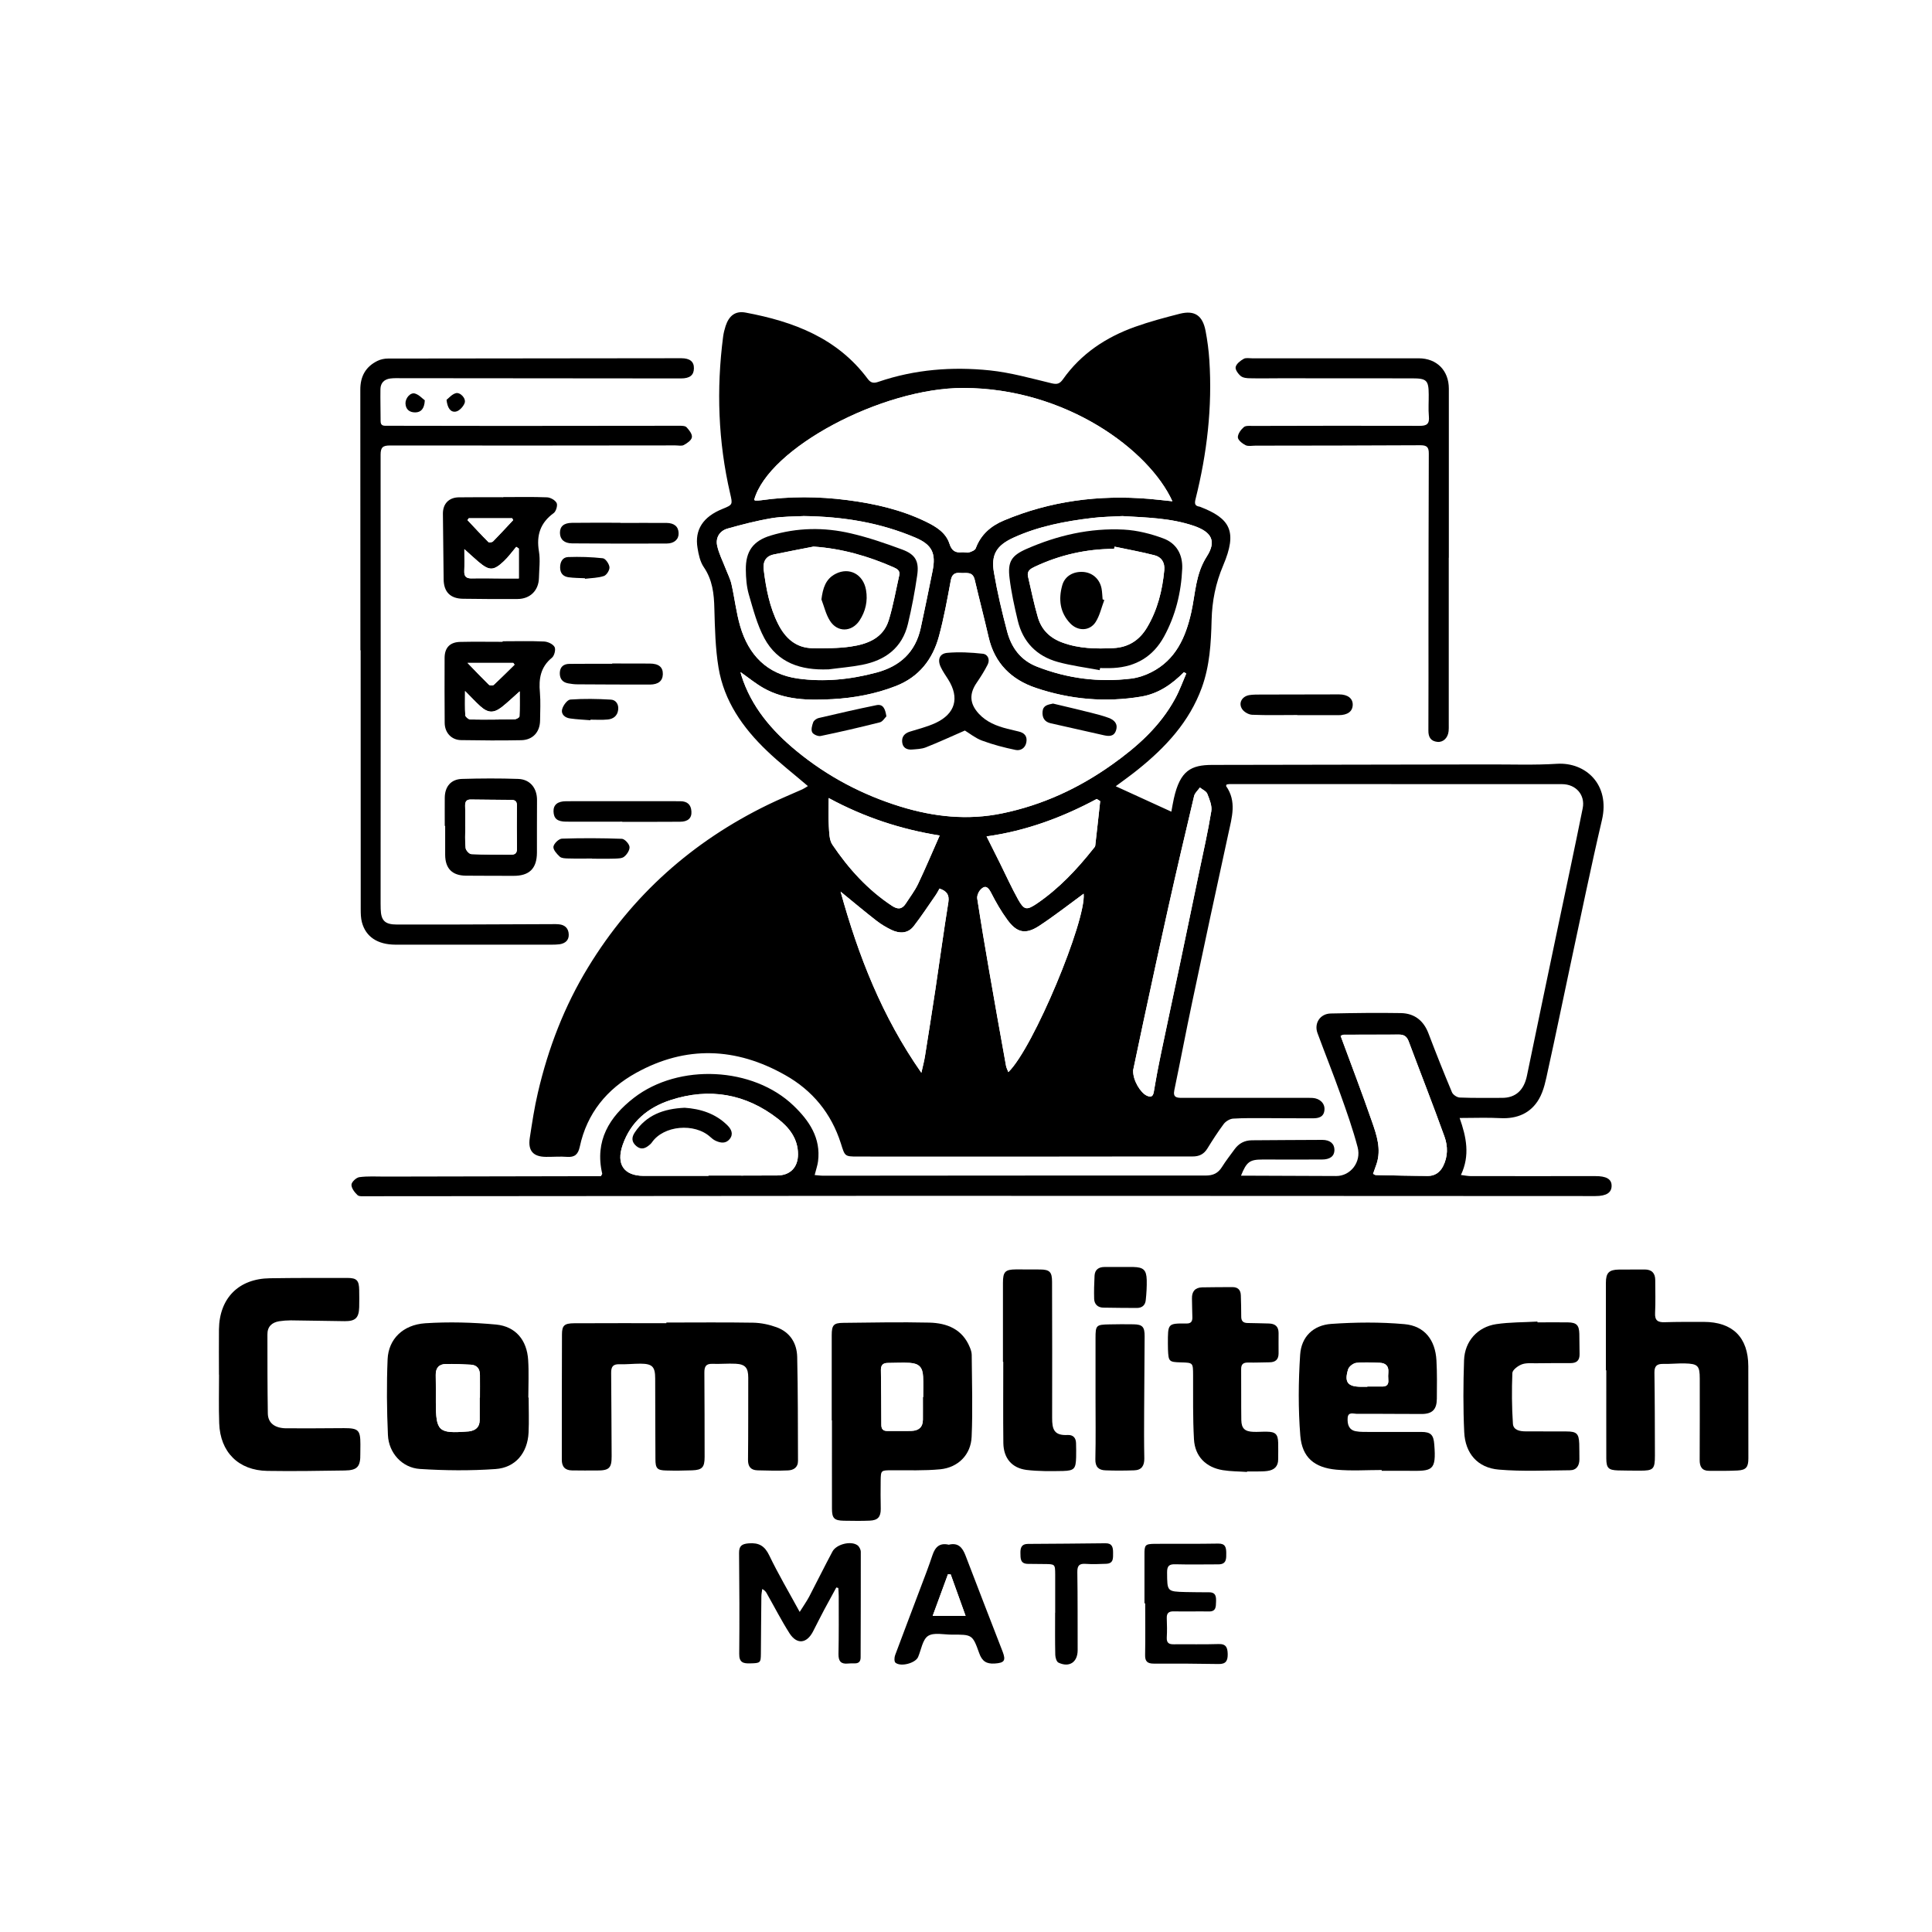 <svg width="24" height="24" viewBox="0 0 24 24" fill="none" xmlns="http://www.w3.org/2000/svg">
<rect width="24" height="24" fill="white"/>
<path d="M0.006 22.504V1.516H23.986V22.504H0.006ZM10.036 9.765C10.01 9.78 9.99 9.795 9.968 9.805C9.826 9.869 9.682 9.927 9.543 9.995C8.603 10.451 7.851 11.12 7.306 12.014C7.011 12.498 6.81 13.022 6.681 13.573C6.638 13.759 6.609 13.948 6.581 14.137C6.557 14.296 6.624 14.37 6.782 14.371C6.87 14.372 6.957 14.364 7.044 14.371C7.141 14.378 7.182 14.337 7.201 14.246C7.29 13.83 7.539 13.528 7.903 13.327C8.521 12.985 9.142 13.01 9.752 13.354C10.092 13.546 10.327 13.831 10.446 14.205C10.496 14.363 10.49 14.367 10.653 14.367C11.541 14.368 12.428 14.367 13.316 14.367C13.815 14.367 14.313 14.365 14.812 14.366C14.895 14.367 14.954 14.339 14.997 14.268C15.062 14.164 15.128 14.06 15.202 13.962C15.227 13.929 15.276 13.899 15.316 13.896C15.459 13.887 15.601 13.89 15.744 13.89C15.932 13.89 16.119 13.893 16.307 13.892C16.38 13.892 16.447 13.877 16.453 13.785C16.458 13.707 16.396 13.645 16.306 13.639C16.27 13.636 16.235 13.638 16.199 13.638C15.694 13.638 15.188 13.637 14.683 13.638C14.617 13.638 14.568 13.633 14.587 13.542C14.664 13.178 14.732 12.812 14.809 12.448C14.957 11.749 15.108 11.05 15.259 10.352C15.303 10.153 15.364 9.955 15.231 9.765C15.229 9.762 15.235 9.754 15.238 9.745C15.249 9.744 15.262 9.74 15.274 9.74C16.651 9.74 18.027 9.74 19.404 9.741C19.575 9.741 19.693 9.874 19.66 10.04C19.562 10.532 19.456 11.022 19.354 11.512C19.225 12.13 19.095 12.747 18.968 13.364C18.931 13.542 18.827 13.639 18.658 13.638C18.483 13.638 18.308 13.641 18.134 13.634C18.099 13.633 18.049 13.6 18.036 13.569C17.935 13.328 17.838 13.085 17.746 12.84C17.685 12.68 17.572 12.588 17.404 12.585C17.113 12.58 16.821 12.584 16.529 12.59C16.398 12.593 16.321 12.713 16.366 12.835C16.46 13.087 16.56 13.336 16.65 13.589C16.728 13.807 16.806 14.027 16.865 14.251C16.914 14.438 16.775 14.609 16.599 14.609C16.255 14.608 15.912 14.607 15.569 14.605C15.519 14.605 15.47 14.605 15.415 14.605C15.484 14.433 15.524 14.404 15.681 14.404C15.928 14.404 16.174 14.405 16.42 14.404C16.523 14.404 16.576 14.362 16.576 14.286C16.577 14.208 16.524 14.16 16.425 14.16C16.134 14.16 15.842 14.164 15.551 14.165C15.459 14.166 15.389 14.204 15.336 14.277C15.283 14.35 15.226 14.421 15.178 14.498C15.13 14.574 15.069 14.603 14.978 14.603C13.394 14.602 11.811 14.604 10.227 14.605C10.193 14.605 10.159 14.6 10.119 14.597C10.136 14.531 10.155 14.48 10.162 14.427C10.199 14.136 10.052 13.922 9.858 13.735C9.356 13.253 8.432 13.206 7.874 13.638C7.568 13.874 7.385 14.172 7.481 14.58C7.482 14.585 7.475 14.591 7.465 14.611C7.418 14.611 7.364 14.611 7.31 14.611C6.468 14.613 5.626 14.614 4.783 14.616C4.676 14.616 4.569 14.609 4.463 14.623C4.425 14.628 4.367 14.683 4.366 14.717C4.364 14.76 4.405 14.812 4.441 14.846C4.461 14.865 4.508 14.86 4.544 14.86C6.736 14.858 8.929 14.856 11.121 14.855C14.02 14.855 16.919 14.857 19.818 14.858C19.954 14.858 20.02 14.816 20.02 14.73C20.02 14.646 19.953 14.609 19.815 14.61C19.3 14.611 18.785 14.61 18.27 14.61C18.234 14.61 18.197 14.602 18.148 14.596C18.263 14.354 18.216 14.125 18.131 13.888C18.314 13.888 18.478 13.881 18.641 13.89C18.848 13.9 19.017 13.827 19.118 13.652C19.178 13.547 19.202 13.418 19.229 13.296C19.324 12.864 19.413 12.429 19.506 11.996C19.635 11.392 19.759 10.787 19.899 10.186C20.002 9.746 19.698 9.467 19.343 9.488C19.059 9.506 18.773 9.495 18.488 9.496C17.345 9.498 16.201 9.5 15.058 9.502C14.797 9.503 14.66 9.57 14.582 9.92C14.57 9.972 14.562 10.025 14.551 10.083C14.317 9.976 14.097 9.876 13.859 9.767C13.96 9.692 14.05 9.629 14.134 9.561C14.479 9.284 14.774 8.968 14.929 8.543C15.028 8.271 15.044 7.987 15.051 7.702C15.056 7.467 15.1 7.247 15.196 7.021C15.373 6.603 15.283 6.441 14.911 6.297C14.908 6.296 14.905 6.294 14.902 6.294C14.84 6.285 14.838 6.254 14.851 6.198C14.993 5.632 15.061 5.058 15.022 4.475C15.014 4.353 14.998 4.23 14.975 4.11C14.939 3.919 14.84 3.852 14.658 3.897C14.47 3.945 14.282 3.995 14.1 4.06C13.739 4.189 13.429 4.394 13.204 4.711C13.162 4.77 13.13 4.776 13.062 4.761C12.808 4.7 12.553 4.628 12.295 4.601C11.828 4.553 11.363 4.589 10.914 4.742C10.861 4.761 10.822 4.763 10.781 4.709C10.403 4.199 9.856 3.994 9.262 3.883C9.135 3.859 9.056 3.922 9.014 4.049C9 4.092 8.989 4.137 8.983 4.181C8.898 4.836 8.921 5.486 9.07 6.13C9.102 6.267 9.104 6.27 8.974 6.322C8.734 6.419 8.626 6.581 8.664 6.807C8.678 6.888 8.697 6.978 8.742 7.044C8.851 7.203 8.869 7.376 8.874 7.56C8.88 7.806 8.886 8.054 8.926 8.295C8.995 8.71 9.228 9.041 9.526 9.326C9.684 9.478 9.857 9.613 10.036 9.765H10.036ZM4.477 8.078H4.48C4.48 9.15 4.48 10.222 4.481 11.294C4.481 11.348 4.482 11.405 4.496 11.457C4.544 11.637 4.689 11.734 4.913 11.735C5.56 11.736 6.208 11.736 6.855 11.736C6.888 11.736 6.92 11.735 6.952 11.73C7.021 11.72 7.068 11.68 7.066 11.608C7.063 11.534 7.019 11.489 6.943 11.482C6.918 11.48 6.892 11.48 6.866 11.48C6.435 11.482 6.005 11.484 5.574 11.485C5.36 11.486 5.147 11.485 4.933 11.485C4.783 11.485 4.734 11.438 4.729 11.292C4.728 11.269 4.728 11.246 4.728 11.224C4.729 9.365 4.73 7.506 4.729 5.648C4.729 5.558 4.756 5.535 4.845 5.535C6.026 5.536 7.208 5.535 8.39 5.533C8.426 5.533 8.468 5.543 8.495 5.528C8.536 5.506 8.59 5.469 8.596 5.432C8.601 5.393 8.562 5.342 8.529 5.308C8.512 5.289 8.469 5.289 8.437 5.289C7.715 5.289 6.993 5.291 6.271 5.291C5.785 5.291 5.3 5.29 4.814 5.289C4.77 5.289 4.727 5.296 4.728 5.23C4.729 5.097 4.724 4.965 4.727 4.832C4.728 4.757 4.774 4.713 4.847 4.703C4.892 4.697 4.937 4.698 4.983 4.698C6.142 4.699 7.301 4.7 8.46 4.701C8.57 4.701 8.619 4.661 8.621 4.576C8.622 4.493 8.571 4.45 8.462 4.45C7.248 4.451 6.033 4.452 4.819 4.454C4.776 4.454 4.728 4.464 4.689 4.483C4.541 4.556 4.476 4.678 4.476 4.843C4.477 5.922 4.477 7 4.477 8.078L4.477 8.078ZM8.278 16.429C8.278 16.432 8.278 16.434 8.278 16.437C7.896 16.437 7.514 16.436 7.132 16.438C7.01 16.439 6.981 16.466 6.981 16.576C6.979 17.095 6.979 17.613 6.978 18.131C6.978 18.217 7.018 18.265 7.105 18.266C7.209 18.268 7.313 18.267 7.416 18.267C7.568 18.268 7.599 18.236 7.598 18.087C7.595 17.743 7.596 17.4 7.592 17.057C7.591 16.979 7.613 16.945 7.695 16.947C7.782 16.95 7.87 16.94 7.957 16.94C8.104 16.941 8.139 16.978 8.139 17.125C8.14 17.458 8.14 17.792 8.142 18.125C8.142 18.24 8.164 18.264 8.276 18.267C8.383 18.269 8.49 18.268 8.597 18.265C8.723 18.261 8.753 18.226 8.753 18.098C8.752 17.748 8.753 17.399 8.75 17.049C8.75 16.978 8.768 16.94 8.847 16.942C8.944 16.945 9.042 16.935 9.138 16.941C9.258 16.947 9.295 16.992 9.295 17.113C9.294 17.453 9.296 17.793 9.292 18.133C9.291 18.218 9.326 18.262 9.409 18.265C9.535 18.268 9.661 18.271 9.787 18.266C9.856 18.263 9.913 18.23 9.913 18.147C9.911 17.716 9.913 17.286 9.903 16.855C9.899 16.685 9.814 16.548 9.648 16.488C9.555 16.454 9.454 16.433 9.356 16.431C8.996 16.425 8.637 16.429 8.277 16.429L8.278 16.429ZM10.332 17.645H10.335C10.335 18.01 10.334 18.376 10.335 18.741C10.335 18.861 10.363 18.89 10.484 18.891C10.591 18.893 10.698 18.895 10.804 18.891C10.906 18.886 10.942 18.843 10.941 18.743C10.94 18.627 10.938 18.511 10.94 18.394C10.942 18.263 10.944 18.266 11.081 18.265C11.281 18.264 11.482 18.272 11.681 18.252C11.902 18.23 12.061 18.072 12.07 17.848C12.085 17.51 12.073 17.17 12.071 16.831C12.071 16.8 12.06 16.768 12.048 16.738C11.956 16.511 11.764 16.435 11.543 16.43C11.187 16.423 10.831 16.43 10.476 16.434C10.355 16.435 10.333 16.462 10.332 16.587C10.332 16.94 10.332 17.292 10.332 17.645L10.332 17.645ZM19.949 17.023C19.951 17.023 19.953 17.023 19.954 17.023C19.954 17.389 19.953 17.755 19.955 18.12C19.955 18.237 19.982 18.262 20.098 18.266C20.188 18.269 20.279 18.268 20.37 18.269C20.539 18.27 20.558 18.251 20.558 18.081C20.557 17.738 20.557 17.395 20.553 17.052C20.551 16.972 20.58 16.942 20.659 16.943C20.749 16.945 20.84 16.935 20.93 16.937C21.092 16.941 21.115 16.966 21.115 17.126C21.115 17.462 21.116 17.799 21.114 18.135C21.113 18.217 21.141 18.27 21.227 18.271C21.347 18.272 21.467 18.273 21.586 18.267C21.691 18.261 21.719 18.225 21.719 18.116C21.719 17.735 21.719 17.353 21.718 16.971C21.718 16.613 21.524 16.421 21.164 16.421C21.003 16.421 20.841 16.42 20.679 16.425C20.595 16.428 20.555 16.404 20.56 16.31C20.567 16.175 20.562 16.038 20.562 15.902C20.562 15.815 20.518 15.77 20.431 15.77C20.324 15.77 20.217 15.77 20.11 15.771C19.987 15.773 19.949 15.812 19.949 15.936C19.949 16.298 19.949 16.661 19.949 17.023ZM17.165 18.261C17.165 18.264 17.165 18.268 17.165 18.271C17.278 18.271 17.391 18.27 17.505 18.271C17.792 18.274 17.844 18.274 17.818 17.943C17.808 17.824 17.774 17.788 17.656 17.788C17.446 17.788 17.235 17.788 17.025 17.787C16.963 17.787 16.901 17.791 16.841 17.779C16.755 17.762 16.736 17.69 16.741 17.614C16.747 17.535 16.813 17.563 16.855 17.563C17.123 17.561 17.392 17.565 17.661 17.565C17.794 17.565 17.849 17.508 17.849 17.375C17.85 17.216 17.853 17.057 17.845 16.899C17.831 16.645 17.698 16.471 17.447 16.448C17.146 16.422 16.839 16.425 16.537 16.446C16.314 16.461 16.167 16.605 16.152 16.828C16.13 17.163 16.126 17.502 16.154 17.836C16.176 18.106 16.329 18.232 16.602 18.257C16.788 18.274 16.977 18.26 17.165 18.26L17.165 18.261ZM6.567 17.361C6.566 17.361 6.565 17.361 6.564 17.361C6.564 17.206 6.572 17.05 6.562 16.895C6.546 16.649 6.407 16.478 6.163 16.455C5.872 16.427 5.575 16.419 5.283 16.438C5.005 16.457 4.826 16.636 4.815 16.885C4.802 17.198 4.805 17.513 4.819 17.827C4.829 18.049 4.995 18.234 5.217 18.248C5.529 18.268 5.844 18.271 6.155 18.25C6.405 18.232 6.553 18.048 6.566 17.798C6.573 17.653 6.567 17.507 6.567 17.361V17.361ZM2.72 17.077C2.72 17.077 2.72 17.077 2.721 17.077C2.721 17.278 2.715 17.479 2.722 17.679C2.735 18.039 2.962 18.266 3.32 18.271C3.64 18.276 3.961 18.271 4.281 18.267C4.439 18.265 4.478 18.219 4.476 18.058C4.476 18.019 4.476 17.98 4.476 17.942C4.477 17.765 4.452 17.74 4.274 17.741C4.034 17.742 3.794 17.745 3.555 17.742C3.411 17.741 3.329 17.675 3.327 17.558C3.322 17.231 3.322 16.904 3.321 16.577C3.321 16.481 3.376 16.428 3.467 16.413C3.515 16.405 3.564 16.402 3.612 16.402C3.836 16.404 4.059 16.409 4.282 16.412C4.414 16.413 4.458 16.37 4.461 16.239C4.463 16.168 4.463 16.097 4.462 16.025C4.46 15.905 4.432 15.875 4.313 15.875C3.993 15.875 3.672 15.874 3.351 15.879C2.964 15.884 2.725 16.126 2.72 16.514C2.717 16.701 2.719 16.889 2.719 17.077L2.72 17.077ZM17.997 6.928H17.998C17.998 6.228 17.998 5.529 17.998 4.829C17.998 4.602 17.848 4.451 17.623 4.451C16.933 4.451 16.244 4.451 15.554 4.451C15.518 4.451 15.476 4.442 15.449 4.458C15.408 4.481 15.359 4.519 15.349 4.559C15.342 4.591 15.381 4.645 15.414 4.671C15.443 4.694 15.492 4.699 15.532 4.699C15.655 4.702 15.778 4.698 15.901 4.698C16.448 4.699 16.996 4.699 17.543 4.7C17.723 4.7 17.747 4.724 17.748 4.899C17.749 4.99 17.742 5.081 17.75 5.171C17.759 5.266 17.725 5.291 17.632 5.29C16.942 5.287 16.253 5.289 15.563 5.291C15.525 5.291 15.475 5.285 15.451 5.306C15.415 5.337 15.376 5.39 15.377 5.432C15.379 5.467 15.431 5.51 15.471 5.53C15.506 5.547 15.554 5.536 15.596 5.536C16.279 5.535 16.962 5.535 17.646 5.531C17.726 5.531 17.75 5.556 17.749 5.636C17.745 6.361 17.746 7.087 17.745 7.812C17.745 8.233 17.745 8.654 17.744 9.075C17.743 9.156 17.773 9.207 17.856 9.216C17.928 9.223 17.986 9.167 17.995 9.084C17.998 9.058 17.997 9.032 17.997 9.006C17.997 8.313 17.997 7.62 17.997 6.927L17.997 6.928ZM15.491 18.285L15.491 18.279C15.533 18.279 15.575 18.279 15.617 18.279C15.659 18.278 15.702 18.279 15.743 18.273C15.828 18.262 15.879 18.217 15.879 18.126C15.878 18.058 15.88 17.99 15.879 17.922C15.876 17.816 15.844 17.786 15.736 17.785C15.681 17.784 15.626 17.788 15.571 17.787C15.464 17.783 15.422 17.746 15.42 17.64C15.417 17.43 15.42 17.22 15.418 17.009C15.417 16.944 15.447 16.925 15.507 16.926C15.594 16.928 15.681 16.924 15.769 16.923C15.844 16.923 15.884 16.889 15.883 16.812C15.883 16.727 15.882 16.643 15.883 16.559C15.884 16.477 15.84 16.443 15.762 16.441C15.675 16.439 15.587 16.436 15.5 16.435C15.443 16.435 15.418 16.41 15.419 16.353C15.42 16.265 15.416 16.178 15.414 16.09C15.412 16.024 15.378 15.988 15.311 15.989C15.185 15.989 15.059 15.99 14.932 15.992C14.844 15.995 14.805 16.045 14.807 16.131C14.809 16.208 14.81 16.286 14.812 16.364C14.813 16.414 14.796 16.442 14.739 16.441C14.504 16.439 14.508 16.441 14.508 16.694C14.508 16.716 14.509 16.739 14.51 16.762C14.515 16.914 14.521 16.92 14.67 16.924C14.822 16.928 14.82 16.928 14.821 17.084C14.822 17.35 14.817 17.615 14.832 17.88C14.844 18.093 14.981 18.229 15.192 18.263C15.29 18.279 15.391 18.278 15.491 18.285ZM19.099 16.427C19.099 16.423 19.099 16.42 19.099 16.417C18.928 16.427 18.755 16.423 18.586 16.449C18.355 16.484 18.196 16.66 18.187 16.896C18.176 17.193 18.175 17.492 18.189 17.789C18.201 18.056 18.356 18.234 18.619 18.256C18.911 18.281 19.207 18.266 19.501 18.264C19.583 18.264 19.62 18.208 19.62 18.128C19.619 18.063 19.62 17.998 19.618 17.934C19.613 17.808 19.585 17.782 19.458 17.782C19.289 17.782 19.121 17.782 18.953 17.781C18.881 17.781 18.799 17.766 18.794 17.686C18.78 17.477 18.779 17.266 18.787 17.057C18.788 17.018 18.854 16.968 18.901 16.949C18.952 16.929 19.016 16.935 19.074 16.934C19.22 16.933 19.365 16.933 19.511 16.933C19.587 16.933 19.624 16.897 19.622 16.82C19.62 16.736 19.621 16.652 19.619 16.567C19.616 16.462 19.585 16.429 19.478 16.427C19.352 16.424 19.226 16.427 19.099 16.427L19.099 16.427ZM12.459 16.918H12.463C12.463 17.254 12.46 17.59 12.464 17.927C12.467 18.113 12.569 18.236 12.752 18.26C12.902 18.279 13.055 18.276 13.207 18.273C13.346 18.27 13.364 18.245 13.368 18.102C13.37 18.044 13.368 17.986 13.367 17.928C13.366 17.861 13.33 17.823 13.264 17.826C13.095 17.836 13.069 17.759 13.07 17.611C13.072 17.049 13.07 16.486 13.069 15.923C13.069 15.802 13.04 15.771 12.922 15.77C12.822 15.769 12.722 15.769 12.621 15.77C12.486 15.771 12.459 15.798 12.459 15.938C12.459 16.264 12.459 16.591 12.459 16.918L12.459 16.918ZM9.934 20.024C9.796 19.771 9.666 19.551 9.556 19.322C9.499 19.203 9.427 19.162 9.301 19.172C9.216 19.179 9.18 19.203 9.18 19.292C9.184 19.709 9.186 20.127 9.182 20.545C9.181 20.654 9.235 20.666 9.321 20.663C9.445 20.66 9.451 20.657 9.452 20.542C9.454 20.305 9.455 20.069 9.458 19.832C9.458 19.801 9.465 19.77 9.469 19.739C9.502 19.757 9.514 19.775 9.525 19.794C9.619 19.959 9.706 20.129 9.808 20.29C9.899 20.431 10.02 20.418 10.097 20.27C10.145 20.178 10.191 20.086 10.24 19.994C10.289 19.902 10.339 19.811 10.389 19.72C10.397 19.723 10.406 19.725 10.414 19.727C10.416 19.761 10.419 19.795 10.419 19.829C10.419 20.069 10.421 20.308 10.416 20.548C10.414 20.638 10.448 20.674 10.535 20.664C10.561 20.662 10.587 20.663 10.613 20.663C10.664 20.664 10.691 20.643 10.691 20.589C10.692 20.152 10.694 19.715 10.693 19.277C10.693 19.25 10.674 19.212 10.652 19.196C10.569 19.137 10.389 19.183 10.341 19.274C10.242 19.459 10.149 19.648 10.052 19.834C10.021 19.892 9.982 19.946 9.934 20.024H9.934ZM6.252 6.175C6.252 6.175 6.252 6.176 6.252 6.177C6.068 6.177 5.883 6.175 5.699 6.178C5.575 6.179 5.501 6.259 5.502 6.381C5.505 6.653 5.508 6.925 5.511 7.197C5.514 7.352 5.594 7.436 5.751 7.438C5.977 7.441 6.204 7.442 6.43 7.441C6.586 7.44 6.691 7.335 6.695 7.18C6.697 7.07 6.713 6.957 6.695 6.85C6.661 6.649 6.712 6.494 6.879 6.372C6.908 6.351 6.93 6.278 6.915 6.249C6.897 6.213 6.838 6.18 6.796 6.178C6.615 6.17 6.434 6.175 6.252 6.175L6.252 6.175ZM6.244 7.966C6.244 7.968 6.244 7.971 6.244 7.973C6.069 7.973 5.894 7.97 5.72 7.974C5.59 7.976 5.523 8.046 5.523 8.174C5.523 8.442 5.523 8.711 5.525 8.98C5.526 9.102 5.608 9.192 5.728 9.194C5.977 9.198 6.226 9.199 6.475 9.195C6.619 9.192 6.708 9.095 6.709 8.951C6.711 8.835 6.718 8.717 6.707 8.602C6.691 8.432 6.716 8.285 6.858 8.169C6.888 8.145 6.907 8.067 6.889 8.036C6.869 8 6.805 7.971 6.759 7.969C6.587 7.961 6.416 7.966 6.244 7.966L6.244 7.966ZM13.61 17.352H13.61C13.61 17.61 13.614 17.87 13.608 18.128C13.606 18.223 13.649 18.262 13.731 18.265C13.851 18.27 13.971 18.268 14.09 18.265C14.183 18.262 14.217 18.207 14.215 18.117C14.211 17.919 14.212 17.722 14.213 17.524C14.215 17.217 14.219 16.909 14.22 16.602C14.22 16.482 14.193 16.453 14.082 16.451C13.982 16.449 13.881 16.45 13.781 16.452C13.617 16.455 13.61 16.463 13.61 16.623C13.61 16.866 13.61 17.109 13.61 17.352H13.61ZM11.786 19.189C11.675 19.163 11.617 19.215 11.584 19.317C11.537 19.458 11.483 19.596 11.431 19.735C11.327 20.01 11.221 20.284 11.119 20.56C11.109 20.588 11.107 20.639 11.123 20.653C11.188 20.71 11.373 20.659 11.405 20.584C11.444 20.493 11.46 20.367 11.529 20.322C11.601 20.275 11.723 20.305 11.823 20.305C12.075 20.305 12.081 20.303 12.164 20.536C12.2 20.637 12.254 20.671 12.356 20.665C12.476 20.657 12.498 20.63 12.455 20.516C12.301 20.119 12.146 19.722 11.994 19.323C11.956 19.223 11.902 19.16 11.786 19.188L11.786 19.189ZM14.217 19.917C14.22 19.917 14.223 19.917 14.226 19.917C14.226 20.131 14.229 20.345 14.225 20.558C14.224 20.638 14.253 20.667 14.332 20.666C14.601 20.665 14.869 20.666 15.138 20.671C15.232 20.673 15.252 20.628 15.251 20.547C15.25 20.466 15.231 20.42 15.135 20.423C14.951 20.429 14.766 20.424 14.582 20.426C14.523 20.427 14.491 20.411 14.495 20.343C14.499 20.263 14.498 20.181 14.495 20.101C14.492 20.037 14.52 20.016 14.582 20.017C14.727 20.02 14.873 20.016 15.018 20.018C15.108 20.02 15.104 19.959 15.106 19.9C15.108 19.839 15.107 19.779 15.02 19.78C14.923 19.781 14.826 19.779 14.729 19.777C14.497 19.771 14.5 19.77 14.498 19.535C14.497 19.453 14.523 19.429 14.603 19.432C14.781 19.437 14.959 19.433 15.137 19.433C15.239 19.432 15.234 19.36 15.233 19.29C15.233 19.221 15.221 19.173 15.132 19.175C14.87 19.18 14.608 19.176 14.346 19.178C14.224 19.179 14.217 19.191 14.217 19.316C14.218 19.516 14.217 19.717 14.217 19.917H14.217ZM5.525 10.261C5.527 10.261 5.528 10.261 5.53 10.261C5.53 10.38 5.53 10.5 5.53 10.619C5.531 10.789 5.616 10.877 5.786 10.878C5.983 10.88 6.18 10.879 6.377 10.88C6.576 10.881 6.669 10.789 6.67 10.592C6.671 10.375 6.669 10.159 6.671 9.942C6.673 9.793 6.587 9.682 6.437 9.676C6.205 9.668 5.972 9.669 5.739 9.676C5.601 9.68 5.525 9.772 5.524 9.911C5.524 10.028 5.524 10.144 5.524 10.261L5.525 10.261ZM13.108 20.035H13.107C13.107 20.209 13.105 20.384 13.109 20.559C13.11 20.592 13.125 20.643 13.149 20.654C13.283 20.718 13.386 20.648 13.386 20.5C13.386 20.176 13.387 19.852 13.383 19.529C13.382 19.447 13.409 19.421 13.488 19.427C13.572 19.433 13.656 19.429 13.741 19.426C13.837 19.422 13.826 19.351 13.826 19.285C13.827 19.219 13.813 19.17 13.732 19.171C13.412 19.175 13.091 19.178 12.771 19.179C12.691 19.18 12.674 19.223 12.675 19.292C12.677 19.36 12.673 19.426 12.768 19.427C12.836 19.428 12.904 19.429 12.972 19.43C13.107 19.43 13.107 19.43 13.107 19.559C13.108 19.718 13.107 19.877 13.107 20.035L13.108 20.035ZM7.73 10.207V10.209C7.969 10.209 8.208 10.21 8.448 10.208C8.546 10.208 8.595 10.163 8.59 10.079C8.584 9.993 8.535 9.953 8.45 9.953C7.978 9.953 7.506 9.952 7.035 9.953C6.926 9.953 6.874 9.998 6.876 10.08C6.879 10.169 6.923 10.206 7.033 10.207C7.265 10.208 7.498 10.207 7.731 10.207H7.73ZM7.707 6.496C7.707 6.496 7.707 6.495 7.707 6.494C7.507 6.494 7.306 6.492 7.105 6.495C7.003 6.496 6.955 6.54 6.957 6.62C6.958 6.7 7.008 6.75 7.106 6.75C7.498 6.753 7.89 6.754 8.281 6.752C8.377 6.752 8.434 6.698 8.431 6.623C8.428 6.543 8.377 6.497 8.281 6.496C8.09 6.495 7.899 6.496 7.708 6.496L7.707 6.496ZM16.116 8.882V8.884C16.288 8.884 16.459 8.884 16.631 8.884C16.741 8.884 16.801 8.838 16.804 8.757C16.806 8.676 16.742 8.627 16.634 8.627C16.307 8.627 15.98 8.627 15.653 8.628C15.608 8.628 15.562 8.628 15.518 8.636C15.428 8.652 15.381 8.734 15.429 8.809C15.453 8.845 15.51 8.878 15.553 8.879C15.741 8.887 15.928 8.883 16.116 8.883L16.116 8.882ZM7.605 8.242C7.605 8.244 7.605 8.245 7.605 8.246C7.427 8.246 7.25 8.244 7.072 8.247C7.003 8.248 6.956 8.282 6.954 8.36C6.953 8.433 6.988 8.476 7.058 8.489C7.096 8.496 7.135 8.501 7.174 8.501C7.474 8.503 7.774 8.504 8.075 8.504C8.179 8.503 8.232 8.458 8.234 8.375C8.236 8.287 8.182 8.243 8.07 8.243C7.915 8.242 7.76 8.242 7.605 8.242ZM13.925 15.739V15.739C13.857 15.739 13.789 15.738 13.721 15.739C13.649 15.739 13.602 15.773 13.598 15.846C13.593 15.943 13.59 16.04 13.593 16.136C13.596 16.203 13.638 16.243 13.707 16.244C13.846 16.247 13.985 16.247 14.123 16.248C14.189 16.248 14.228 16.213 14.235 16.15C14.242 16.067 14.248 15.983 14.245 15.899C14.242 15.775 14.205 15.742 14.08 15.739C14.028 15.739 13.977 15.739 13.925 15.739H13.925ZM7.355 10.665C7.355 10.665 7.355 10.666 7.355 10.667C7.449 10.667 7.543 10.669 7.636 10.666C7.677 10.665 7.728 10.665 7.756 10.642C7.79 10.613 7.826 10.557 7.82 10.52C7.815 10.481 7.761 10.422 7.726 10.42C7.478 10.411 7.229 10.41 6.981 10.418C6.943 10.42 6.881 10.479 6.876 10.518C6.871 10.556 6.918 10.609 6.954 10.642C6.976 10.663 7.021 10.663 7.055 10.664C7.155 10.667 7.255 10.665 7.355 10.665L7.355 10.665ZM7.335 8.947C7.335 8.944 7.335 8.942 7.335 8.94C7.406 8.94 7.478 8.945 7.548 8.938C7.619 8.932 7.671 8.892 7.68 8.818C7.688 8.751 7.653 8.694 7.588 8.691C7.421 8.681 7.253 8.678 7.086 8.69C7.048 8.692 6.997 8.761 6.984 8.808C6.967 8.873 7.019 8.917 7.084 8.925C7.167 8.937 7.251 8.94 7.335 8.947ZM7.266 7.183C7.266 7.186 7.266 7.188 7.267 7.19C7.346 7.18 7.428 7.18 7.502 7.155C7.536 7.144 7.575 7.081 7.571 7.046C7.567 7.005 7.522 6.939 7.488 6.935C7.345 6.919 7.2 6.915 7.056 6.921C6.987 6.923 6.957 6.982 6.958 7.053C6.959 7.125 6.999 7.162 7.063 7.171C7.13 7.18 7.198 7.18 7.266 7.184V7.183ZM5.278 4.973C5.247 4.951 5.207 4.904 5.156 4.889C5.098 4.871 5.036 4.946 5.038 5.012C5.04 5.09 5.093 5.124 5.159 5.123C5.228 5.122 5.273 5.081 5.278 4.973V4.973ZM5.547 4.967C5.558 5.065 5.595 5.124 5.662 5.113C5.705 5.106 5.756 5.051 5.772 5.006C5.792 4.949 5.715 4.867 5.66 4.884C5.613 4.899 5.576 4.944 5.547 4.966L5.547 4.967Z" fill="white"/>
<path d="M10.036 9.765C9.858 9.612 9.684 9.478 9.526 9.326C9.228 9.041 8.995 8.71 8.926 8.295C8.886 8.054 8.881 7.806 8.874 7.56C8.87 7.376 8.851 7.203 8.742 7.044C8.697 6.978 8.678 6.888 8.665 6.807C8.627 6.581 8.734 6.419 8.975 6.322C9.104 6.27 9.102 6.267 9.07 6.13C8.921 5.486 8.898 4.836 8.983 4.181C8.989 4.137 9 4.092 9.014 4.049C9.056 3.922 9.135 3.859 9.262 3.883C9.857 3.994 10.403 4.199 10.781 4.709C10.822 4.763 10.861 4.761 10.915 4.742C11.364 4.589 11.828 4.553 12.295 4.601C12.554 4.628 12.808 4.7 13.062 4.761C13.13 4.777 13.163 4.77 13.205 4.711C13.429 4.394 13.739 4.189 14.1 4.06C14.282 3.995 14.47 3.945 14.658 3.897C14.841 3.852 14.939 3.919 14.976 4.11C14.999 4.23 15.015 4.353 15.023 4.475C15.061 5.058 14.994 5.632 14.852 6.198C14.838 6.254 14.84 6.285 14.902 6.294C14.905 6.294 14.908 6.296 14.911 6.297C15.284 6.441 15.373 6.603 15.196 7.021C15.1 7.247 15.057 7.467 15.051 7.702C15.044 7.988 15.028 8.271 14.929 8.543C14.774 8.968 14.479 9.284 14.134 9.561C14.05 9.629 13.961 9.692 13.86 9.767C14.097 9.875 14.318 9.976 14.551 10.083C14.562 10.026 14.57 9.972 14.582 9.92C14.66 9.57 14.797 9.503 15.058 9.502C16.201 9.5 17.345 9.498 18.488 9.496C18.773 9.495 19.059 9.506 19.343 9.488C19.698 9.467 20.003 9.746 19.9 10.186C19.759 10.787 19.636 11.392 19.506 11.996C19.413 12.429 19.325 12.864 19.229 13.296C19.203 13.417 19.179 13.546 19.118 13.652C19.017 13.827 18.849 13.9 18.642 13.89C18.478 13.881 18.314 13.888 18.132 13.888C18.216 14.125 18.263 14.354 18.148 14.596C18.197 14.602 18.234 14.61 18.27 14.61C18.785 14.61 19.3 14.611 19.815 14.61C19.953 14.609 20.02 14.646 20.02 14.73C20.02 14.816 19.955 14.858 19.818 14.858C16.919 14.857 14.021 14.855 11.122 14.855C8.929 14.856 6.737 14.859 4.544 14.86C4.509 14.86 4.461 14.865 4.441 14.846C4.405 14.812 4.365 14.76 4.366 14.717C4.367 14.683 4.426 14.628 4.464 14.623C4.569 14.609 4.677 14.616 4.784 14.616C5.626 14.614 6.468 14.612 7.31 14.611C7.364 14.611 7.419 14.611 7.465 14.611C7.476 14.591 7.482 14.585 7.481 14.58C7.386 14.172 7.569 13.874 7.874 13.638C8.432 13.206 9.356 13.252 9.858 13.735C10.052 13.921 10.199 14.136 10.162 14.427C10.155 14.48 10.136 14.531 10.12 14.597C10.16 14.6 10.193 14.605 10.227 14.605C11.811 14.604 13.395 14.602 14.978 14.603C15.07 14.603 15.131 14.574 15.179 14.498C15.227 14.421 15.283 14.35 15.336 14.277C15.389 14.204 15.459 14.166 15.551 14.165C15.842 14.164 16.134 14.16 16.425 14.16C16.524 14.16 16.577 14.208 16.577 14.286C16.576 14.362 16.523 14.404 16.42 14.404C16.174 14.405 15.928 14.404 15.682 14.404C15.524 14.404 15.485 14.433 15.416 14.605C15.47 14.605 15.52 14.605 15.569 14.605C15.912 14.607 16.256 14.608 16.599 14.609C16.775 14.61 16.914 14.437 16.865 14.251C16.806 14.027 16.728 13.807 16.65 13.589C16.56 13.336 16.46 13.087 16.367 12.835C16.321 12.713 16.398 12.593 16.53 12.59C16.821 12.584 17.113 12.58 17.404 12.585C17.573 12.589 17.686 12.68 17.746 12.84C17.839 13.085 17.936 13.328 18.037 13.569C18.05 13.6 18.1 13.633 18.134 13.634C18.308 13.641 18.483 13.638 18.658 13.638C18.827 13.639 18.931 13.543 18.968 13.364C19.095 12.747 19.225 12.13 19.354 11.512C19.457 11.022 19.562 10.532 19.661 10.04C19.694 9.874 19.576 9.741 19.404 9.741C18.028 9.74 16.651 9.74 15.275 9.74C15.262 9.74 15.25 9.744 15.238 9.745C15.235 9.754 15.229 9.762 15.231 9.765C15.365 9.955 15.303 10.153 15.26 10.352C15.108 11.05 14.957 11.749 14.81 12.448C14.733 12.812 14.664 13.178 14.588 13.542C14.569 13.633 14.617 13.638 14.684 13.638C15.189 13.637 15.694 13.638 16.199 13.638C16.235 13.638 16.271 13.637 16.306 13.639C16.396 13.645 16.459 13.707 16.453 13.785C16.447 13.877 16.38 13.892 16.308 13.892C16.12 13.893 15.932 13.89 15.744 13.89C15.602 13.89 15.459 13.887 15.317 13.896C15.277 13.899 15.227 13.929 15.202 13.962C15.129 14.06 15.062 14.164 14.998 14.268C14.954 14.339 14.895 14.367 14.812 14.366C14.313 14.365 13.815 14.367 13.316 14.367C12.428 14.367 11.541 14.368 10.654 14.367C10.491 14.367 10.496 14.363 10.446 14.205C10.327 13.831 10.093 13.545 9.752 13.354C9.143 13.01 8.521 12.985 7.903 13.327C7.539 13.528 7.291 13.83 7.202 14.246C7.182 14.338 7.141 14.378 7.045 14.371C6.958 14.364 6.87 14.372 6.783 14.371C6.624 14.37 6.557 14.296 6.581 14.137C6.61 13.948 6.638 13.759 6.682 13.573C6.81 13.022 7.011 12.498 7.307 12.014C7.852 11.12 8.603 10.452 9.543 9.995C9.683 9.927 9.827 9.868 9.968 9.805C9.99 9.795 10.011 9.78 10.036 9.765H10.036ZM9.368 6.21C9.374 6.213 9.379 6.218 9.385 6.218C9.408 6.218 9.431 6.218 9.453 6.214C9.811 6.164 10.169 6.166 10.527 6.212C10.866 6.256 11.196 6.331 11.504 6.481C11.628 6.542 11.749 6.615 11.794 6.752C11.822 6.84 11.865 6.869 11.95 6.86C11.978 6.857 12.01 6.87 12.037 6.862C12.068 6.853 12.112 6.836 12.121 6.811C12.184 6.64 12.309 6.533 12.469 6.466C13.047 6.223 13.651 6.145 14.274 6.197C14.368 6.205 14.462 6.216 14.564 6.227C14.276 5.593 13.245 4.821 11.967 4.819C10.954 4.818 9.545 5.568 9.368 6.21L9.368 6.21ZM14.736 8.367C14.726 8.361 14.716 8.355 14.707 8.35C14.558 8.501 14.39 8.617 14.178 8.653C13.732 8.728 13.293 8.689 12.867 8.545C12.564 8.443 12.355 8.24 12.281 7.915C12.226 7.676 12.164 7.439 12.108 7.201C12.082 7.092 11.997 7.124 11.928 7.118C11.861 7.111 11.825 7.134 11.811 7.211C11.768 7.442 11.726 7.675 11.664 7.902C11.586 8.191 11.417 8.41 11.128 8.523C10.875 8.621 10.612 8.67 10.343 8.685C10.048 8.701 9.752 8.699 9.484 8.547C9.385 8.491 9.297 8.418 9.199 8.349C9.203 8.365 9.205 8.377 9.209 8.389C9.332 8.78 9.588 9.077 9.896 9.33C10.279 9.645 10.713 9.874 11.187 10.02C11.601 10.147 12.02 10.193 12.451 10.104C12.95 10.001 13.401 9.792 13.814 9.498C14.127 9.276 14.412 9.023 14.598 8.679C14.652 8.58 14.691 8.471 14.736 8.367V8.367ZM8.801 14.607C8.801 14.605 8.801 14.604 8.801 14.603C9.086 14.603 9.371 14.604 9.656 14.602C9.816 14.601 9.913 14.501 9.913 14.339C9.913 14.146 9.804 14.007 9.665 13.899C9.263 13.586 8.812 13.509 8.329 13.666C8.05 13.757 7.835 13.933 7.735 14.223C7.652 14.462 7.749 14.606 7.995 14.607C8.264 14.607 8.533 14.607 8.801 14.607L8.801 14.607ZM17.057 14.581C17.073 14.589 17.081 14.596 17.09 14.597C17.307 14.601 17.523 14.607 17.74 14.608C17.823 14.608 17.887 14.564 17.926 14.488C17.988 14.368 17.987 14.239 17.944 14.12C17.801 13.722 17.646 13.329 17.498 12.933C17.476 12.876 17.441 12.852 17.382 12.852C17.152 12.853 16.923 12.852 16.693 12.853C16.679 12.853 16.665 12.864 16.654 12.868C16.786 13.227 16.921 13.58 17.045 13.936C17.103 14.103 17.16 14.275 17.101 14.456C17.087 14.498 17.072 14.539 17.057 14.581L17.057 14.581ZM13.462 11.102C13.279 11.236 13.101 11.375 12.913 11.499C12.742 11.612 12.633 11.59 12.513 11.425C12.435 11.319 12.369 11.203 12.309 11.085C12.269 11.007 12.228 10.996 12.174 11.059C12.152 11.086 12.135 11.132 12.14 11.165C12.186 11.462 12.236 11.759 12.287 12.055C12.355 12.45 12.426 12.844 12.497 13.239C12.501 13.264 12.515 13.288 12.526 13.318C12.837 13.019 13.494 11.435 13.462 11.103V11.102ZM10.442 11.076C10.664 11.879 10.958 12.629 11.446 13.327C11.465 13.24 11.481 13.182 11.49 13.123C11.534 12.846 11.578 12.568 11.62 12.29C11.674 11.929 11.723 11.567 11.781 11.207C11.795 11.113 11.759 11.069 11.671 11.038C11.655 11.066 11.641 11.095 11.623 11.12C11.533 11.25 11.446 11.382 11.35 11.506C11.277 11.599 11.175 11.599 11.076 11.553C11.01 11.521 10.945 11.482 10.887 11.437C10.742 11.325 10.603 11.207 10.442 11.076V11.076ZM9.978 6.411C9.874 6.417 9.726 6.414 9.584 6.437C9.4 6.468 9.219 6.515 9.039 6.566C8.94 6.593 8.888 6.677 8.908 6.776C8.929 6.874 8.977 6.967 9.013 7.061C9.038 7.126 9.071 7.189 9.086 7.256C9.126 7.428 9.145 7.607 9.194 7.777C9.298 8.135 9.527 8.374 9.908 8.428C10.238 8.475 10.565 8.441 10.888 8.354C11.18 8.276 11.371 8.102 11.437 7.803C11.489 7.567 11.536 7.33 11.584 7.093C11.629 6.871 11.577 6.765 11.37 6.678C10.938 6.495 10.486 6.417 9.978 6.41V6.411ZM13.943 6.411C13.818 6.418 13.694 6.419 13.572 6.434C13.234 6.474 12.9 6.537 12.588 6.68C12.38 6.776 12.309 6.889 12.347 7.111C12.39 7.359 12.448 7.605 12.512 7.848C12.565 8.046 12.679 8.202 12.881 8.281C13.26 8.429 13.651 8.479 14.053 8.43C14.138 8.419 14.225 8.39 14.301 8.351C14.606 8.197 14.73 7.917 14.799 7.604C14.851 7.371 14.851 7.131 14.991 6.913C15.115 6.72 15.049 6.608 14.832 6.533C14.543 6.434 14.241 6.429 13.943 6.411V6.411ZM14.076 13.299C14.072 13.42 14.168 13.576 14.246 13.611C14.295 13.633 14.322 13.625 14.333 13.564C14.36 13.401 14.39 13.239 14.424 13.078C14.499 12.717 14.577 12.357 14.653 11.997C14.734 11.614 14.813 11.231 14.893 10.848C14.946 10.592 15.005 10.336 15.047 10.078C15.058 10.01 15.025 9.93 14.997 9.861C14.984 9.828 14.937 9.809 14.905 9.783C14.881 9.818 14.842 9.85 14.833 9.889C14.724 10.348 14.617 10.807 14.514 11.268C14.407 11.744 14.305 12.221 14.202 12.698C14.157 12.91 14.113 13.122 14.075 13.299H14.076ZM10.294 9.914C10.294 10.04 10.289 10.151 10.296 10.261C10.301 10.34 10.3 10.434 10.341 10.494C10.541 10.79 10.778 11.053 11.08 11.252C11.151 11.299 11.204 11.297 11.251 11.226C11.303 11.145 11.363 11.067 11.405 10.98C11.498 10.784 11.582 10.584 11.673 10.379C11.194 10.302 10.739 10.154 10.294 9.913V9.914ZM13.667 9.952C13.653 9.943 13.638 9.934 13.624 9.925C13.193 10.156 12.741 10.323 12.255 10.39C12.316 10.512 12.37 10.618 12.423 10.725C12.497 10.875 12.566 11.027 12.647 11.174C12.722 11.307 12.754 11.31 12.881 11.224C13.154 11.038 13.377 10.801 13.58 10.545C13.59 10.533 13.604 10.519 13.605 10.505C13.627 10.321 13.647 10.136 13.667 9.952H13.667Z" fill="black"/>
<path d="M4.477 8.078C4.477 7 4.477 5.922 4.476 4.843C4.475 4.677 4.541 4.556 4.689 4.483C4.728 4.464 4.775 4.454 4.819 4.454C6.033 4.452 7.248 4.451 8.462 4.45C8.571 4.45 8.622 4.493 8.62 4.576C8.619 4.66 8.57 4.701 8.46 4.701C7.301 4.7 6.142 4.699 4.983 4.698C4.937 4.698 4.891 4.696 4.847 4.702C4.774 4.712 4.728 4.756 4.726 4.832C4.724 4.964 4.728 5.097 4.728 5.23C4.727 5.295 4.77 5.289 4.814 5.289C5.3 5.289 5.785 5.291 6.271 5.291C6.993 5.291 7.715 5.289 8.437 5.289C8.469 5.289 8.512 5.289 8.529 5.308C8.561 5.342 8.601 5.393 8.595 5.431C8.59 5.469 8.536 5.506 8.495 5.528C8.468 5.543 8.426 5.533 8.39 5.533C7.208 5.534 6.026 5.536 4.844 5.534C4.756 5.534 4.728 5.557 4.728 5.648C4.73 7.506 4.729 9.365 4.728 11.223C4.728 11.246 4.728 11.269 4.729 11.291C4.733 11.438 4.782 11.485 4.933 11.485C5.146 11.485 5.36 11.485 5.574 11.485C6.004 11.483 6.435 11.482 6.866 11.48C6.892 11.48 6.918 11.479 6.943 11.482C7.019 11.489 7.063 11.534 7.065 11.608C7.068 11.68 7.022 11.719 6.952 11.73C6.92 11.734 6.887 11.735 6.855 11.735C6.208 11.735 5.56 11.736 4.912 11.735C4.689 11.734 4.544 11.637 4.496 11.457C4.482 11.405 4.481 11.348 4.481 11.293C4.48 10.222 4.48 9.15 4.48 8.078H4.477L4.477 8.078Z" fill="black"/>
<path d="M8.277 16.429C8.637 16.429 8.996 16.425 9.356 16.431C9.454 16.433 9.555 16.454 9.648 16.488C9.814 16.549 9.899 16.685 9.903 16.856C9.913 17.286 9.911 17.717 9.913 18.147C9.914 18.23 9.856 18.264 9.787 18.266C9.661 18.272 9.535 18.268 9.409 18.265C9.326 18.262 9.291 18.218 9.292 18.133C9.296 17.793 9.294 17.453 9.295 17.113C9.295 16.992 9.258 16.947 9.139 16.941C9.042 16.936 8.944 16.946 8.847 16.942C8.768 16.94 8.75 16.978 8.75 17.049C8.753 17.399 8.752 17.749 8.753 18.099C8.753 18.227 8.723 18.261 8.597 18.265C8.49 18.269 8.383 18.27 8.276 18.267C8.164 18.265 8.142 18.241 8.142 18.126C8.14 17.792 8.14 17.459 8.139 17.125C8.139 16.978 8.104 16.941 7.957 16.94C7.869 16.94 7.782 16.95 7.695 16.947C7.613 16.945 7.591 16.979 7.592 17.057C7.596 17.4 7.595 17.744 7.598 18.087C7.599 18.236 7.568 18.268 7.416 18.267C7.313 18.267 7.209 18.268 7.105 18.266C7.018 18.265 6.978 18.218 6.979 18.131C6.979 17.613 6.979 17.095 6.981 16.577C6.981 16.466 7.01 16.439 7.132 16.438C7.514 16.436 7.896 16.437 8.278 16.437C8.278 16.434 8.278 16.432 8.278 16.429L8.277 16.429Z" fill="black"/>
<path d="M10.332 17.645C10.332 17.292 10.332 16.939 10.332 16.587C10.332 16.461 10.355 16.434 10.475 16.433C10.831 16.429 11.187 16.422 11.543 16.43C11.764 16.435 11.956 16.511 12.048 16.738C12.06 16.767 12.071 16.8 12.071 16.831C12.073 17.17 12.085 17.51 12.07 17.848C12.061 18.071 11.902 18.23 11.68 18.252C11.482 18.271 11.28 18.263 11.08 18.264C10.944 18.265 10.942 18.263 10.94 18.394C10.938 18.51 10.939 18.626 10.941 18.743C10.942 18.842 10.906 18.886 10.804 18.89C10.698 18.895 10.591 18.892 10.484 18.891C10.363 18.889 10.335 18.861 10.335 18.741C10.334 18.375 10.335 18.01 10.335 17.644H10.332L10.332 17.645ZM11.465 17.355C11.465 17.355 11.467 17.355 11.468 17.355C11.468 17.271 11.471 17.186 11.467 17.102C11.462 16.986 11.417 16.938 11.3 16.93C11.21 16.925 11.119 16.931 11.029 16.931C10.968 16.931 10.942 16.959 10.943 17.02C10.946 17.247 10.948 17.474 10.948 17.7C10.948 17.754 10.971 17.777 11.024 17.776C11.124 17.775 11.224 17.778 11.325 17.775C11.411 17.772 11.464 17.729 11.464 17.636C11.465 17.542 11.464 17.449 11.464 17.355L11.465 17.355Z" fill="black"/>
<path d="M19.949 17.023C19.949 16.661 19.949 16.298 19.949 15.936C19.949 15.812 19.987 15.773 20.11 15.771C20.217 15.77 20.324 15.77 20.431 15.77C20.518 15.77 20.562 15.815 20.562 15.902C20.562 16.038 20.567 16.175 20.56 16.31C20.555 16.403 20.594 16.428 20.679 16.425C20.84 16.42 21.002 16.421 21.164 16.421C21.523 16.421 21.717 16.613 21.718 16.971C21.719 17.352 21.719 17.734 21.719 18.116C21.719 18.225 21.691 18.261 21.586 18.267C21.467 18.273 21.347 18.272 21.227 18.271C21.141 18.27 21.113 18.217 21.114 18.135C21.116 17.799 21.115 17.462 21.115 17.126C21.115 16.966 21.092 16.941 20.93 16.937C20.84 16.935 20.749 16.945 20.658 16.943C20.58 16.942 20.551 16.972 20.552 17.052C20.557 17.395 20.557 17.738 20.558 18.081C20.558 18.251 20.539 18.27 20.37 18.269C20.279 18.268 20.188 18.269 20.098 18.266C19.982 18.262 19.955 18.237 19.954 18.12C19.953 17.755 19.954 17.389 19.954 17.023C19.952 17.023 19.951 17.023 19.949 17.023Z" fill="black"/>
<path d="M17.164 18.261C16.977 18.261 16.788 18.274 16.602 18.257C16.328 18.232 16.176 18.106 16.153 17.836C16.126 17.502 16.129 17.163 16.151 16.828C16.166 16.605 16.314 16.462 16.537 16.446C16.839 16.425 17.145 16.422 17.446 16.449C17.697 16.471 17.83 16.646 17.844 16.899C17.853 17.057 17.85 17.216 17.849 17.375C17.848 17.509 17.793 17.565 17.66 17.565C17.392 17.566 17.123 17.561 16.854 17.563C16.813 17.563 16.746 17.535 16.741 17.614C16.736 17.69 16.754 17.762 16.84 17.779C16.9 17.791 16.963 17.787 17.024 17.788C17.235 17.788 17.445 17.788 17.656 17.788C17.774 17.788 17.808 17.824 17.817 17.943C17.844 18.274 17.792 18.274 17.504 18.271C17.391 18.27 17.278 18.271 17.164 18.271C17.164 18.268 17.164 18.264 17.164 18.261L17.164 18.261ZM16.985 17.227C16.985 17.227 16.985 17.225 16.985 17.224C17.046 17.224 17.107 17.223 17.168 17.224C17.226 17.225 17.251 17.2 17.246 17.142C17.243 17.11 17.244 17.077 17.247 17.045C17.252 16.967 17.211 16.931 17.138 16.929C17.042 16.926 16.944 16.919 16.849 16.93C16.811 16.934 16.758 16.975 16.747 17.01C16.697 17.171 16.742 17.226 16.908 17.227C16.933 17.227 16.959 17.227 16.985 17.227H16.985Z" fill="black"/>
<path d="M6.567 17.361C6.567 17.507 6.573 17.653 6.566 17.798C6.553 18.048 6.404 18.232 6.155 18.249C5.844 18.271 5.529 18.268 5.217 18.248C4.995 18.234 4.829 18.049 4.819 17.827C4.805 17.513 4.802 17.198 4.815 16.885C4.826 16.636 5.004 16.457 5.282 16.438C5.575 16.419 5.871 16.427 6.163 16.454C6.407 16.478 6.546 16.649 6.561 16.895C6.571 17.05 6.563 17.206 6.563 17.361C6.565 17.361 6.566 17.361 6.567 17.361V17.361ZM5.958 17.362H5.962C5.962 17.268 5.963 17.174 5.962 17.081C5.961 17.005 5.926 16.957 5.847 16.953C5.744 16.947 5.641 16.942 5.539 16.944C5.454 16.946 5.411 16.993 5.413 17.081C5.415 17.195 5.414 17.308 5.414 17.421C5.415 17.781 5.446 17.81 5.807 17.783C5.814 17.782 5.82 17.782 5.826 17.781C5.907 17.77 5.958 17.73 5.958 17.643C5.959 17.549 5.958 17.456 5.958 17.362V17.362Z" fill="black"/>
<path d="M2.72 17.077C2.72 16.889 2.718 16.701 2.72 16.514C2.725 16.126 2.965 15.884 3.352 15.879C3.672 15.874 3.993 15.875 4.314 15.875C4.432 15.875 4.46 15.905 4.462 16.026C4.463 16.097 4.464 16.168 4.462 16.239C4.458 16.371 4.415 16.413 4.283 16.412C4.059 16.41 3.836 16.404 3.612 16.402C3.564 16.402 3.515 16.406 3.468 16.413C3.376 16.428 3.321 16.481 3.322 16.577C3.322 16.904 3.322 17.231 3.327 17.558C3.329 17.676 3.411 17.741 3.555 17.743C3.795 17.745 4.034 17.742 4.274 17.741C4.452 17.741 4.477 17.765 4.477 17.942C4.477 17.981 4.476 18.02 4.476 18.058C4.479 18.219 4.44 18.265 4.282 18.267C3.961 18.272 3.64 18.277 3.32 18.272C2.963 18.266 2.735 18.039 2.723 17.68C2.716 17.479 2.721 17.278 2.721 17.077C2.721 17.077 2.72 17.077 2.72 17.077L2.72 17.077Z" fill="black"/>
<path d="M17.997 6.927C17.997 7.62 17.997 8.313 17.997 9.006C17.997 9.032 17.998 9.058 17.995 9.084C17.986 9.167 17.928 9.223 17.856 9.216C17.773 9.207 17.743 9.156 17.744 9.075C17.746 8.654 17.745 8.233 17.745 7.812C17.746 7.087 17.746 6.362 17.749 5.636C17.75 5.556 17.726 5.531 17.646 5.531C16.963 5.535 16.279 5.535 15.596 5.536C15.554 5.536 15.506 5.547 15.472 5.53C15.432 5.51 15.379 5.467 15.377 5.433C15.376 5.39 15.415 5.337 15.451 5.306C15.475 5.285 15.525 5.291 15.563 5.291C16.253 5.289 16.943 5.288 17.632 5.29C17.725 5.291 17.759 5.266 17.75 5.171C17.742 5.081 17.749 4.99 17.748 4.899C17.747 4.725 17.723 4.7 17.543 4.7C16.996 4.699 16.448 4.699 15.902 4.699C15.778 4.699 15.655 4.702 15.532 4.699C15.492 4.699 15.443 4.695 15.414 4.672C15.381 4.645 15.342 4.591 15.35 4.559C15.359 4.519 15.408 4.481 15.449 4.458C15.476 4.442 15.519 4.451 15.554 4.451C16.244 4.451 16.933 4.451 17.623 4.451C17.848 4.451 17.998 4.602 17.998 4.829C17.998 5.529 17.998 6.228 17.998 6.928H17.997L17.997 6.927Z" fill="black"/>
<path d="M15.491 18.285C15.391 18.278 15.29 18.279 15.191 18.263C14.981 18.229 14.844 18.093 14.832 17.88C14.817 17.616 14.822 17.35 14.821 17.084C14.82 16.928 14.822 16.928 14.67 16.924C14.521 16.92 14.515 16.914 14.509 16.762C14.509 16.739 14.508 16.716 14.508 16.694C14.508 16.441 14.504 16.439 14.739 16.441C14.796 16.442 14.813 16.414 14.812 16.364C14.809 16.286 14.809 16.208 14.807 16.131C14.805 16.045 14.844 15.995 14.932 15.992C15.058 15.99 15.185 15.989 15.311 15.989C15.377 15.989 15.412 16.024 15.414 16.09C15.416 16.178 15.42 16.265 15.419 16.353C15.418 16.41 15.443 16.435 15.5 16.435C15.587 16.436 15.675 16.439 15.762 16.441C15.839 16.443 15.883 16.477 15.883 16.559C15.882 16.643 15.883 16.727 15.883 16.812C15.883 16.889 15.844 16.923 15.768 16.923C15.681 16.924 15.594 16.928 15.506 16.926C15.446 16.925 15.417 16.945 15.418 17.009C15.42 17.22 15.417 17.43 15.42 17.64C15.422 17.746 15.464 17.783 15.571 17.787C15.625 17.789 15.681 17.784 15.736 17.785C15.844 17.786 15.875 17.816 15.878 17.922C15.88 17.99 15.878 18.058 15.878 18.126C15.879 18.217 15.828 18.262 15.743 18.273C15.702 18.279 15.659 18.278 15.617 18.279C15.575 18.279 15.533 18.279 15.491 18.279L15.491 18.285Z" fill="black"/>
<path d="M19.099 16.427C19.226 16.427 19.352 16.425 19.478 16.427C19.585 16.429 19.616 16.462 19.619 16.568C19.621 16.652 19.62 16.736 19.622 16.82C19.624 16.897 19.588 16.933 19.511 16.933C19.365 16.933 19.22 16.933 19.074 16.935C19.016 16.935 18.953 16.929 18.901 16.95C18.855 16.968 18.788 17.018 18.787 17.057C18.779 17.266 18.78 17.477 18.794 17.686C18.799 17.766 18.881 17.781 18.953 17.781C19.121 17.782 19.29 17.782 19.458 17.782C19.585 17.782 19.613 17.808 19.618 17.934C19.62 17.998 19.619 18.063 19.62 18.128C19.62 18.208 19.583 18.264 19.501 18.264C19.207 18.266 18.912 18.281 18.619 18.256C18.356 18.234 18.201 18.056 18.189 17.789C18.175 17.492 18.177 17.193 18.187 16.896C18.196 16.66 18.355 16.484 18.586 16.449C18.755 16.424 18.928 16.427 19.099 16.417C19.099 16.42 19.099 16.424 19.099 16.427L19.099 16.427Z" fill="black"/>
<path d="M12.459 16.918C12.459 16.591 12.459 16.264 12.459 15.937C12.459 15.798 12.486 15.77 12.621 15.769C12.722 15.769 12.822 15.769 12.922 15.77C13.04 15.771 13.069 15.802 13.069 15.923C13.07 16.485 13.072 17.049 13.07 17.611C13.069 17.758 13.095 17.835 13.264 17.826C13.329 17.823 13.366 17.86 13.367 17.928C13.368 17.986 13.37 18.044 13.368 18.102C13.364 18.244 13.346 18.269 13.207 18.273C13.055 18.276 12.902 18.278 12.752 18.26C12.568 18.236 12.467 18.113 12.464 17.927C12.46 17.59 12.463 17.254 12.463 16.917H12.459L12.459 16.918Z" fill="black"/>
<path d="M9.934 20.024C9.983 19.946 10.021 19.892 10.052 19.834C10.149 19.648 10.242 19.459 10.341 19.274C10.389 19.183 10.57 19.137 10.652 19.196C10.674 19.212 10.693 19.25 10.693 19.277C10.694 19.715 10.692 20.152 10.691 20.589C10.691 20.643 10.664 20.665 10.613 20.663C10.587 20.663 10.561 20.662 10.535 20.665C10.448 20.674 10.415 20.638 10.416 20.548C10.421 20.309 10.419 20.069 10.419 19.829C10.419 19.795 10.416 19.761 10.414 19.727C10.406 19.725 10.398 19.723 10.389 19.72C10.339 19.812 10.289 19.902 10.24 19.994C10.191 20.085 10.146 20.178 10.098 20.27C10.02 20.418 9.899 20.431 9.808 20.29C9.706 20.13 9.619 19.959 9.525 19.794C9.515 19.775 9.502 19.757 9.469 19.739C9.465 19.77 9.458 19.801 9.458 19.832C9.455 20.069 9.454 20.305 9.452 20.542C9.451 20.657 9.445 20.66 9.321 20.663C9.235 20.666 9.181 20.654 9.183 20.545C9.187 20.127 9.185 19.709 9.181 19.292C9.18 19.203 9.216 19.179 9.301 19.172C9.427 19.162 9.499 19.203 9.556 19.322C9.666 19.551 9.796 19.771 9.934 20.024H9.934Z" fill="black"/>
<path d="M6.252 6.175C6.434 6.175 6.615 6.171 6.796 6.178C6.838 6.18 6.897 6.213 6.915 6.249C6.929 6.278 6.908 6.351 6.879 6.373C6.712 6.494 6.661 6.649 6.695 6.85C6.713 6.957 6.697 7.07 6.695 7.18C6.691 7.335 6.586 7.44 6.43 7.441C6.204 7.442 5.977 7.442 5.751 7.438C5.594 7.436 5.513 7.353 5.511 7.197C5.508 6.925 5.505 6.653 5.502 6.382C5.501 6.259 5.575 6.18 5.699 6.178C5.883 6.175 6.067 6.177 6.252 6.177C6.252 6.176 6.252 6.176 6.252 6.175L6.252 6.175ZM6.445 6.814C6.434 6.807 6.424 6.8 6.413 6.793C6.362 6.853 6.316 6.918 6.258 6.972C6.129 7.093 6.078 7.092 5.943 6.978C5.888 6.932 5.837 6.883 5.768 6.822C5.768 6.929 5.771 7.012 5.767 7.096C5.765 7.165 5.796 7.186 5.861 7.185C5.984 7.182 6.107 7.185 6.23 7.185C6.303 7.186 6.376 7.185 6.445 7.185V6.814L6.445 6.814ZM6.375 6.461C6.371 6.454 6.367 6.446 6.363 6.438H5.823C5.818 6.446 5.813 6.453 5.807 6.461C5.894 6.552 5.979 6.645 6.068 6.734C6.076 6.743 6.114 6.737 6.125 6.725C6.21 6.639 6.292 6.55 6.375 6.461Z" fill="black"/>
<path d="M6.244 7.966C6.415 7.966 6.587 7.961 6.758 7.969C6.805 7.971 6.868 8 6.889 8.037C6.906 8.067 6.887 8.145 6.857 8.17C6.715 8.285 6.691 8.432 6.707 8.602C6.717 8.718 6.71 8.835 6.709 8.951C6.707 9.095 6.618 9.192 6.475 9.195C6.226 9.2 5.976 9.198 5.727 9.194C5.608 9.192 5.525 9.102 5.524 8.98C5.522 8.711 5.522 8.442 5.523 8.174C5.523 8.046 5.589 7.976 5.719 7.974C5.894 7.97 6.069 7.973 6.244 7.973C6.244 7.971 6.244 7.968 6.244 7.966L6.244 7.966ZM5.777 8.584C5.777 8.702 5.774 8.794 5.78 8.886C5.782 8.905 5.82 8.937 5.842 8.938C6.026 8.941 6.21 8.939 6.394 8.935C6.415 8.935 6.452 8.913 6.453 8.9C6.458 8.804 6.456 8.706 6.456 8.588C6.37 8.664 6.306 8.727 6.236 8.782C6.131 8.863 6.061 8.859 5.962 8.769C5.905 8.717 5.853 8.66 5.777 8.584V8.584ZM6.392 8.257L6.376 8.235H5.808C5.908 8.338 5.989 8.424 6.073 8.506C6.084 8.517 6.122 8.518 6.134 8.508C6.222 8.426 6.306 8.341 6.392 8.257V8.257Z" fill="black"/>
<path d="M13.609 17.352C13.609 17.109 13.609 16.866 13.609 16.623C13.609 16.463 13.617 16.455 13.78 16.452C13.881 16.45 13.981 16.449 14.082 16.451C14.192 16.453 14.22 16.483 14.219 16.602C14.218 16.909 14.214 17.217 14.213 17.524C14.212 17.722 14.211 17.919 14.215 18.117C14.216 18.207 14.182 18.262 14.09 18.265C13.97 18.269 13.85 18.27 13.731 18.265C13.649 18.262 13.605 18.223 13.607 18.128C13.613 17.87 13.609 17.61 13.609 17.352H13.609H13.609Z" fill="black"/>
<path d="M11.786 19.189C11.902 19.16 11.956 19.223 11.994 19.323C12.146 19.722 12.301 20.119 12.455 20.517C12.498 20.63 12.476 20.657 12.356 20.665C12.255 20.671 12.2 20.638 12.164 20.536C12.081 20.303 12.075 20.305 11.823 20.306C11.723 20.306 11.601 20.276 11.529 20.322C11.46 20.367 11.444 20.493 11.405 20.584C11.373 20.66 11.188 20.71 11.123 20.654C11.107 20.639 11.109 20.588 11.12 20.56C11.222 20.285 11.328 20.01 11.431 19.735C11.484 19.596 11.537 19.458 11.584 19.317C11.618 19.215 11.675 19.163 11.786 19.189L11.786 19.189ZM11.586 20.073H11.995C11.93 19.892 11.87 19.725 11.81 19.558C11.799 19.557 11.787 19.556 11.776 19.556C11.715 19.721 11.655 19.887 11.586 20.073H11.586Z" fill="black"/>
<path d="M14.217 19.917C14.217 19.717 14.217 19.516 14.217 19.316C14.216 19.191 14.224 19.18 14.345 19.178C14.608 19.176 14.87 19.18 15.132 19.175C15.221 19.173 15.232 19.221 15.233 19.29C15.233 19.36 15.239 19.432 15.137 19.433C14.959 19.433 14.781 19.437 14.603 19.432C14.523 19.429 14.497 19.453 14.498 19.535C14.5 19.77 14.496 19.771 14.729 19.777C14.826 19.779 14.923 19.78 15.02 19.78C15.107 19.78 15.108 19.839 15.106 19.9C15.104 19.958 15.107 20.02 15.018 20.018C14.873 20.016 14.727 20.02 14.581 20.017C14.52 20.016 14.492 20.037 14.494 20.101C14.497 20.182 14.499 20.263 14.494 20.343C14.491 20.411 14.523 20.427 14.582 20.426C14.766 20.424 14.951 20.429 15.135 20.423C15.231 20.419 15.249 20.466 15.251 20.547C15.252 20.628 15.231 20.673 15.138 20.671C14.869 20.666 14.6 20.665 14.332 20.666C14.253 20.666 14.223 20.638 14.225 20.558C14.229 20.345 14.226 20.131 14.226 19.917C14.223 19.917 14.22 19.917 14.217 19.917H14.217Z" fill="black"/>
<path d="M5.525 10.261C5.525 10.144 5.524 10.028 5.525 9.911C5.526 9.772 5.601 9.68 5.739 9.676C5.972 9.669 6.205 9.668 6.437 9.676C6.587 9.681 6.673 9.793 6.671 9.942C6.669 10.159 6.671 10.375 6.67 10.592C6.669 10.789 6.576 10.881 6.378 10.88C6.18 10.879 5.983 10.88 5.786 10.878C5.617 10.876 5.531 10.789 5.53 10.619C5.53 10.5 5.53 10.38 5.53 10.26C5.529 10.26 5.527 10.26 5.525 10.26L5.525 10.261ZM5.779 10.263H5.78C5.78 10.353 5.774 10.444 5.784 10.534C5.786 10.562 5.828 10.609 5.854 10.61C6.019 10.618 6.184 10.615 6.349 10.617C6.402 10.618 6.423 10.594 6.422 10.54C6.419 10.363 6.419 10.185 6.421 10.007C6.422 9.957 6.402 9.937 6.353 9.936C6.185 9.936 6.017 9.934 5.849 9.932C5.794 9.931 5.777 9.958 5.778 10.01C5.781 10.094 5.779 10.178 5.779 10.262V10.263Z" fill="black"/>
<path d="M13.108 20.035C13.108 19.876 13.108 19.718 13.108 19.559C13.107 19.43 13.107 19.43 12.972 19.429C12.904 19.429 12.837 19.428 12.769 19.427C12.673 19.426 12.677 19.359 12.676 19.291C12.675 19.223 12.692 19.179 12.771 19.179C13.092 19.177 13.412 19.175 13.732 19.171C13.814 19.17 13.827 19.218 13.827 19.285C13.826 19.351 13.838 19.422 13.741 19.426C13.657 19.429 13.572 19.433 13.489 19.427C13.409 19.421 13.382 19.446 13.383 19.529C13.388 19.852 13.386 20.176 13.387 20.499C13.387 20.648 13.284 20.718 13.149 20.654C13.125 20.643 13.11 20.592 13.109 20.558C13.105 20.384 13.107 20.209 13.107 20.034H13.108L13.108 20.035Z" fill="black"/>
<path d="M7.73 10.207C7.498 10.207 7.265 10.208 7.032 10.207C6.923 10.206 6.879 10.169 6.876 10.08C6.874 9.998 6.925 9.953 7.035 9.953C7.506 9.952 7.978 9.953 8.45 9.953C8.535 9.953 8.584 9.993 8.589 10.079C8.595 10.163 8.546 10.208 8.447 10.208C8.208 10.21 7.969 10.209 7.73 10.209V10.207H7.73Z" fill="black"/>
<path d="M7.707 6.496C7.898 6.496 8.089 6.495 8.28 6.496C8.376 6.497 8.428 6.542 8.43 6.623C8.433 6.698 8.377 6.752 8.281 6.752C7.889 6.754 7.497 6.753 7.106 6.75C7.008 6.749 6.957 6.7 6.956 6.62C6.955 6.54 7.003 6.496 7.105 6.495C7.305 6.492 7.506 6.494 7.707 6.494C7.707 6.495 7.707 6.495 7.707 6.495L7.707 6.496Z" fill="black"/>
<path d="M16.116 8.882C15.929 8.882 15.741 8.887 15.553 8.879C15.51 8.877 15.453 8.844 15.43 8.808C15.381 8.734 15.428 8.651 15.518 8.635C15.562 8.628 15.608 8.628 15.653 8.628C15.98 8.627 16.307 8.627 16.634 8.626C16.742 8.626 16.806 8.676 16.804 8.756C16.802 8.838 16.741 8.883 16.631 8.884C16.459 8.884 16.288 8.884 16.116 8.884V8.882L16.116 8.882Z" fill="black"/>
<path d="M7.605 8.242C7.76 8.242 7.915 8.242 8.07 8.243C8.183 8.243 8.236 8.287 8.234 8.375C8.232 8.458 8.179 8.503 8.074 8.504C7.774 8.504 7.474 8.503 7.174 8.501C7.135 8.501 7.096 8.496 7.058 8.489C6.988 8.476 6.953 8.433 6.954 8.36C6.956 8.282 7.003 8.248 7.072 8.247C7.25 8.245 7.427 8.246 7.605 8.246C7.605 8.245 7.605 8.244 7.605 8.242Z" fill="black"/>
<path d="M13.924 15.739C13.976 15.739 14.027 15.739 14.079 15.739C14.204 15.742 14.241 15.775 14.245 15.899C14.247 15.983 14.242 16.067 14.233 16.15C14.227 16.213 14.188 16.248 14.122 16.248C13.984 16.247 13.845 16.247 13.706 16.244C13.638 16.243 13.595 16.203 13.592 16.136C13.589 16.04 13.592 15.943 13.597 15.846C13.601 15.773 13.648 15.739 13.72 15.739C13.788 15.738 13.856 15.739 13.924 15.739V15.739H13.924Z" fill="black"/>
<path d="M7.355 10.665C7.255 10.665 7.155 10.667 7.055 10.664C7.02 10.663 6.976 10.662 6.954 10.642C6.918 10.609 6.87 10.556 6.875 10.518C6.88 10.479 6.942 10.419 6.981 10.418C7.229 10.41 7.478 10.411 7.726 10.42C7.76 10.422 7.815 10.481 7.82 10.519C7.825 10.557 7.79 10.613 7.755 10.641C7.728 10.665 7.677 10.664 7.636 10.666C7.543 10.669 7.449 10.667 7.355 10.667C7.355 10.666 7.355 10.665 7.355 10.665L7.355 10.665Z" fill="black"/>
<path d="M7.334 8.947C7.251 8.94 7.166 8.937 7.083 8.925C7.018 8.917 6.966 8.873 6.984 8.808C6.997 8.761 7.048 8.692 7.086 8.69C7.252 8.678 7.421 8.681 7.588 8.691C7.652 8.694 7.688 8.751 7.679 8.818C7.67 8.893 7.618 8.932 7.548 8.938C7.477 8.945 7.406 8.94 7.334 8.94C7.334 8.942 7.334 8.944 7.334 8.947Z" fill="black"/>
<path d="M7.266 7.183C7.198 7.18 7.13 7.18 7.063 7.171C6.999 7.162 6.96 7.125 6.958 7.053C6.957 6.982 6.987 6.923 7.056 6.92C7.2 6.915 7.346 6.919 7.489 6.935C7.522 6.939 7.567 7.005 7.571 7.045C7.575 7.081 7.536 7.143 7.503 7.155C7.429 7.18 7.346 7.18 7.267 7.19C7.267 7.188 7.266 7.186 7.266 7.183V7.183Z" fill="black"/>
<path d="M5.277 4.973C5.272 5.081 5.227 5.122 5.159 5.123C5.092 5.124 5.04 5.09 5.037 5.012C5.035 4.946 5.098 4.871 5.156 4.889C5.206 4.904 5.247 4.951 5.277 4.973V4.973Z" fill="black"/>
<path d="M5.547 4.967C5.576 4.944 5.613 4.899 5.66 4.885C5.715 4.867 5.793 4.949 5.772 5.006C5.756 5.051 5.705 5.106 5.662 5.113C5.595 5.124 5.558 5.066 5.547 4.967L5.547 4.967Z" fill="black"/>
<path d="M9.369 6.21C9.545 5.568 10.954 4.818 11.967 4.82C13.245 4.822 14.276 5.593 14.564 6.227C14.462 6.217 14.368 6.205 14.274 6.197C13.651 6.145 13.047 6.223 12.469 6.466C12.309 6.534 12.184 6.641 12.121 6.811C12.112 6.836 12.068 6.853 12.037 6.862C12.01 6.87 11.978 6.858 11.95 6.861C11.865 6.87 11.822 6.84 11.794 6.753C11.749 6.616 11.628 6.542 11.504 6.482C11.196 6.332 10.866 6.257 10.527 6.213C10.169 6.166 9.811 6.164 9.453 6.215C9.431 6.218 9.408 6.218 9.385 6.218C9.379 6.218 9.374 6.213 9.368 6.21L9.369 6.21Z" fill="white"/>
<path d="M14.736 8.367C14.691 8.471 14.653 8.579 14.598 8.679C14.411 9.022 14.127 9.276 13.814 9.498C13.401 9.792 12.95 10 12.451 10.103C12.02 10.193 11.6 10.147 11.187 10.02C10.713 9.874 10.279 9.645 9.896 9.33C9.588 9.077 9.332 8.779 9.209 8.388C9.205 8.377 9.203 8.364 9.199 8.349C9.297 8.418 9.386 8.491 9.484 8.547C9.752 8.699 10.048 8.701 10.343 8.685C10.612 8.67 10.876 8.621 11.128 8.522C11.417 8.41 11.587 8.191 11.665 7.902C11.726 7.674 11.768 7.442 11.811 7.21C11.825 7.134 11.862 7.111 11.929 7.117C11.997 7.124 12.082 7.092 12.108 7.2C12.164 7.439 12.226 7.676 12.281 7.915C12.355 8.24 12.564 8.443 12.867 8.545C13.293 8.689 13.732 8.728 14.178 8.653C14.39 8.617 14.558 8.5 14.707 8.35C14.716 8.355 14.727 8.361 14.736 8.366V8.367ZM11.986 9.075C12.044 9.11 12.116 9.17 12.199 9.2C12.334 9.25 12.475 9.287 12.616 9.316C12.678 9.329 12.738 9.293 12.75 9.219C12.763 9.146 12.725 9.104 12.654 9.087C12.607 9.076 12.56 9.065 12.513 9.053C12.38 9.02 12.255 8.97 12.159 8.866C12.045 8.742 12.038 8.619 12.133 8.481C12.182 8.409 12.229 8.335 12.269 8.258C12.301 8.195 12.273 8.128 12.209 8.121C12.063 8.106 11.913 8.097 11.768 8.11C11.669 8.119 11.642 8.199 11.689 8.293C11.715 8.344 11.748 8.392 11.779 8.442C11.922 8.669 11.869 8.866 11.622 8.981C11.521 9.028 11.41 9.055 11.302 9.089C11.239 9.109 11.201 9.15 11.207 9.217C11.213 9.288 11.263 9.316 11.33 9.311C11.387 9.307 11.449 9.305 11.501 9.284C11.661 9.221 11.818 9.149 11.986 9.075V9.075ZM11.011 8.899C10.998 8.806 10.972 8.742 10.887 8.76C10.646 8.809 10.407 8.864 10.168 8.92C10.143 8.926 10.111 8.949 10.103 8.972C10.088 9.011 10.074 9.063 10.089 9.096C10.102 9.123 10.161 9.149 10.193 9.142C10.44 9.092 10.686 9.035 10.93 8.973C10.965 8.964 10.99 8.919 11.012 8.898L11.011 8.899ZM13.081 8.74C13.017 8.754 12.958 8.761 12.951 8.839C12.945 8.912 12.975 8.966 13.05 8.984C13.27 9.034 13.49 9.084 13.71 9.133C13.772 9.147 13.837 9.153 13.863 9.075C13.891 8.991 13.842 8.944 13.773 8.918C13.701 8.891 13.625 8.872 13.55 8.853C13.394 8.814 13.238 8.777 13.081 8.74Z" fill="white"/>
<path d="M8.802 14.607C8.533 14.607 8.264 14.607 7.995 14.607C7.749 14.606 7.652 14.461 7.735 14.223C7.836 13.933 8.05 13.757 8.329 13.666C8.811 13.508 9.263 13.586 9.665 13.899C9.804 14.007 9.914 14.146 9.913 14.339C9.913 14.501 9.817 14.601 9.656 14.602C9.371 14.604 9.086 14.603 8.801 14.603C8.801 14.604 8.801 14.605 8.801 14.607L8.802 14.607ZM8.505 13.761C8.244 13.774 8.03 13.851 7.886 14.067C7.843 14.131 7.845 14.187 7.906 14.238C7.967 14.288 8.019 14.265 8.07 14.221C8.08 14.213 8.09 14.204 8.097 14.194C8.242 13.981 8.629 13.945 8.825 14.126C8.844 14.143 8.865 14.159 8.888 14.17C8.951 14.2 9.017 14.209 9.065 14.149C9.115 14.087 9.085 14.027 9.035 13.978C8.885 13.829 8.696 13.774 8.505 13.761L8.505 13.761Z" fill="white"/>
<path d="M17.057 14.581C17.072 14.539 17.087 14.498 17.101 14.457C17.16 14.275 17.102 14.103 17.044 13.937C16.921 13.58 16.786 13.228 16.653 12.868C16.665 12.864 16.679 12.854 16.693 12.854C16.922 12.852 17.152 12.854 17.382 12.852C17.441 12.852 17.476 12.876 17.498 12.933C17.646 13.329 17.801 13.722 17.944 14.12C17.987 14.239 17.987 14.368 17.926 14.489C17.887 14.564 17.823 14.608 17.74 14.608C17.523 14.608 17.306 14.601 17.09 14.597C17.081 14.597 17.073 14.589 17.057 14.582L17.057 14.581Z" fill="white"/>
<path d="M13.461 11.103C13.493 11.435 12.837 13.019 12.526 13.318C12.515 13.288 12.501 13.264 12.497 13.239C12.426 12.844 12.355 12.45 12.287 12.055C12.235 11.758 12.185 11.462 12.14 11.165C12.134 11.132 12.151 11.086 12.174 11.059C12.228 10.996 12.269 11.007 12.309 11.085C12.369 11.203 12.435 11.319 12.513 11.425C12.633 11.59 12.742 11.612 12.913 11.499C13.101 11.375 13.278 11.236 13.461 11.102V11.103Z" fill="white"/>
<path d="M10.442 11.076C10.602 11.207 10.742 11.324 10.887 11.437C10.945 11.482 11.01 11.521 11.076 11.552C11.175 11.599 11.277 11.598 11.35 11.506C11.446 11.382 11.533 11.249 11.623 11.12C11.641 11.094 11.655 11.066 11.671 11.038C11.759 11.068 11.795 11.113 11.781 11.206C11.723 11.567 11.674 11.928 11.62 12.29C11.578 12.568 11.534 12.845 11.49 13.123C11.48 13.182 11.465 13.24 11.445 13.326C10.958 12.628 10.664 11.878 10.442 11.075V11.076Z" fill="white"/>
<path d="M9.979 6.411C10.486 6.417 10.939 6.495 11.37 6.678C11.577 6.766 11.63 6.871 11.585 7.093C11.536 7.33 11.489 7.567 11.437 7.804C11.372 8.102 11.18 8.277 10.889 8.355C10.566 8.441 10.239 8.475 9.908 8.429C9.527 8.374 9.299 8.136 9.195 7.777C9.145 7.607 9.126 7.429 9.087 7.256C9.072 7.189 9.038 7.127 9.014 7.062C8.977 6.967 8.929 6.875 8.909 6.777C8.888 6.678 8.941 6.594 9.039 6.566C9.219 6.516 9.4 6.469 9.584 6.438C9.727 6.414 9.874 6.417 9.979 6.411V6.411ZM10.287 8.315C10.428 8.297 10.57 8.286 10.709 8.259C10.998 8.203 11.209 8.048 11.28 7.749C11.327 7.552 11.365 7.352 11.394 7.151C11.421 6.974 11.374 6.888 11.207 6.826C10.998 6.749 10.787 6.676 10.571 6.626C10.239 6.548 9.902 6.553 9.574 6.653C9.356 6.719 9.262 6.849 9.266 7.077C9.267 7.18 9.275 7.286 9.303 7.384C9.357 7.568 9.406 7.76 9.496 7.928C9.662 8.237 9.951 8.328 10.287 8.315L10.287 8.315Z" fill="white"/>
<path d="M13.942 6.411C14.241 6.429 14.543 6.434 14.832 6.533C15.049 6.608 15.115 6.72 14.991 6.913C14.851 7.131 14.85 7.37 14.799 7.604C14.729 7.916 14.606 8.197 14.301 8.351C14.224 8.39 14.138 8.419 14.053 8.429C13.65 8.479 13.26 8.429 12.881 8.281C12.678 8.201 12.565 8.046 12.512 7.848C12.447 7.605 12.389 7.359 12.347 7.111C12.309 6.889 12.38 6.776 12.588 6.68C12.9 6.537 13.234 6.474 13.572 6.434C13.694 6.419 13.817 6.418 13.942 6.411V6.411ZM13.661 8.325C13.662 8.316 13.663 8.307 13.665 8.299C13.72 8.299 13.775 8.301 13.83 8.298C14.11 8.283 14.325 8.155 14.459 7.908C14.602 7.646 14.672 7.362 14.685 7.063C14.693 6.884 14.611 6.747 14.449 6.688C14.294 6.631 14.126 6.588 13.961 6.579C13.541 6.557 13.138 6.65 12.753 6.818C12.564 6.901 12.516 6.976 12.541 7.181C12.562 7.357 12.601 7.532 12.641 7.705C12.704 7.974 12.876 8.149 13.14 8.223C13.31 8.27 13.487 8.292 13.66 8.325H13.661Z" fill="white"/>
<path d="M14.076 13.299C14.114 13.122 14.157 12.91 14.203 12.698C14.306 12.221 14.408 11.744 14.514 11.268C14.617 10.807 14.725 10.348 14.834 9.889C14.843 9.85 14.881 9.818 14.906 9.783C14.938 9.809 14.985 9.828 14.998 9.861C15.025 9.93 15.059 10.01 15.047 10.078C15.005 10.336 14.947 10.592 14.893 10.848C14.814 11.231 14.734 11.614 14.654 11.997C14.578 12.357 14.5 12.717 14.425 13.078C14.391 13.239 14.36 13.401 14.333 13.564C14.323 13.625 14.295 13.633 14.247 13.611C14.169 13.576 14.072 13.42 14.077 13.299H14.076Z" fill="white"/>
<path d="M10.294 9.914C10.739 10.155 11.194 10.303 11.673 10.379C11.582 10.584 11.498 10.785 11.405 10.98C11.364 11.067 11.303 11.145 11.251 11.226C11.204 11.298 11.152 11.3 11.08 11.252C10.778 11.053 10.541 10.79 10.341 10.494C10.3 10.434 10.301 10.341 10.296 10.262C10.289 10.151 10.294 10.04 10.294 9.914V9.914Z" fill="white"/>
<path d="M13.667 9.952C13.647 10.136 13.627 10.32 13.606 10.505C13.604 10.519 13.59 10.532 13.58 10.545C13.377 10.801 13.154 11.038 12.882 11.224C12.754 11.31 12.722 11.307 12.648 11.173C12.566 11.027 12.497 10.875 12.423 10.725C12.37 10.618 12.317 10.512 12.256 10.39C12.741 10.323 13.194 10.156 13.624 9.925C13.638 9.934 13.653 9.943 13.667 9.952H13.667Z" fill="white"/>
<path d="M11.465 17.355C11.465 17.449 11.465 17.542 11.465 17.636C11.465 17.729 11.412 17.772 11.325 17.775C11.225 17.778 11.124 17.775 11.024 17.776C10.971 17.776 10.949 17.754 10.949 17.7C10.948 17.474 10.947 17.247 10.943 17.02C10.942 16.958 10.969 16.931 11.029 16.931C11.12 16.931 11.211 16.925 11.301 16.93C11.417 16.937 11.462 16.985 11.467 17.102C11.471 17.186 11.468 17.27 11.468 17.355C11.467 17.355 11.466 17.355 11.465 17.355L11.465 17.355Z" fill="white"/>
<path d="M16.985 17.227C16.959 17.227 16.933 17.227 16.907 17.227C16.741 17.226 16.697 17.171 16.747 17.01C16.758 16.975 16.811 16.934 16.849 16.93C16.944 16.92 17.042 16.926 17.138 16.929C17.211 16.932 17.252 16.967 17.246 17.045C17.244 17.077 17.243 17.11 17.246 17.142C17.251 17.2 17.226 17.225 17.168 17.224C17.107 17.223 17.046 17.224 16.985 17.224C16.985 17.225 16.985 17.226 16.985 17.227H16.985Z" fill="white"/>
<path d="M5.959 17.362C5.959 17.455 5.959 17.549 5.959 17.643C5.958 17.73 5.907 17.77 5.827 17.781C5.82 17.782 5.814 17.782 5.808 17.782C5.447 17.81 5.415 17.781 5.415 17.421C5.415 17.308 5.416 17.194 5.413 17.081C5.411 16.993 5.454 16.945 5.539 16.944C5.642 16.942 5.745 16.947 5.848 16.952C5.926 16.956 5.962 17.005 5.962 17.081C5.963 17.174 5.962 17.268 5.962 17.361H5.959V17.362Z" fill="white"/>
<path d="M6.445 6.814V7.186C6.376 7.186 6.303 7.186 6.23 7.186C6.107 7.185 5.984 7.182 5.861 7.185C5.796 7.186 5.765 7.165 5.768 7.096C5.771 7.012 5.769 6.929 5.769 6.822C5.837 6.883 5.889 6.932 5.943 6.978C6.079 7.092 6.13 7.093 6.259 6.972C6.316 6.918 6.362 6.853 6.413 6.793C6.424 6.8 6.434 6.807 6.445 6.815L6.445 6.814Z" fill="white"/>
<path d="M6.374 6.461C6.291 6.549 6.21 6.639 6.125 6.725C6.113 6.737 6.076 6.742 6.067 6.734C5.978 6.645 5.893 6.552 5.807 6.461C5.812 6.453 5.817 6.446 5.823 6.438H6.362C6.366 6.446 6.37 6.453 6.374 6.461Z" fill="white"/>
<path d="M5.777 8.584C5.853 8.66 5.905 8.717 5.962 8.769C6.061 8.859 6.131 8.863 6.236 8.781C6.306 8.726 6.37 8.664 6.456 8.588C6.456 8.706 6.458 8.803 6.453 8.9C6.452 8.913 6.415 8.934 6.394 8.935C6.21 8.939 6.026 8.941 5.842 8.937C5.82 8.937 5.782 8.905 5.78 8.886C5.774 8.794 5.777 8.702 5.777 8.584V8.584Z" fill="white"/>
<path d="M6.392 8.257C6.306 8.341 6.222 8.426 6.134 8.507C6.122 8.518 6.084 8.517 6.073 8.506C5.989 8.424 5.908 8.338 5.808 8.235H6.376L6.392 8.257V8.257Z" fill="white"/>
<path d="M11.586 20.073C11.655 19.887 11.715 19.721 11.776 19.555C11.787 19.556 11.799 19.557 11.81 19.558C11.87 19.725 11.93 19.892 11.995 20.073H11.586H11.586Z" fill="white"/>
<path d="M5.779 10.263C5.779 10.178 5.781 10.094 5.778 10.01C5.777 9.958 5.794 9.931 5.849 9.932C6.017 9.934 6.185 9.936 6.353 9.937C6.402 9.937 6.422 9.957 6.421 10.007C6.419 10.185 6.42 10.363 6.422 10.54C6.423 10.595 6.402 10.618 6.349 10.617C6.184 10.616 6.019 10.618 5.855 10.61C5.829 10.609 5.787 10.563 5.784 10.534C5.774 10.444 5.78 10.353 5.78 10.263H5.779V10.263Z" fill="white"/>
<path d="M11.986 9.075C11.818 9.148 11.661 9.221 11.501 9.284C11.448 9.305 11.387 9.306 11.329 9.311C11.263 9.316 11.213 9.288 11.207 9.217C11.201 9.15 11.238 9.109 11.302 9.089C11.409 9.055 11.521 9.028 11.622 8.981C11.868 8.866 11.922 8.669 11.779 8.441C11.748 8.392 11.714 8.344 11.689 8.292C11.642 8.199 11.668 8.119 11.767 8.11C11.913 8.097 12.062 8.105 12.208 8.121C12.273 8.128 12.301 8.195 12.268 8.258C12.229 8.335 12.182 8.409 12.133 8.481C12.038 8.619 12.045 8.742 12.159 8.866C12.255 8.97 12.38 9.019 12.513 9.053C12.56 9.065 12.607 9.076 12.654 9.087C12.725 9.103 12.763 9.145 12.75 9.219C12.738 9.293 12.678 9.329 12.616 9.316C12.475 9.287 12.334 9.25 12.199 9.2C12.116 9.169 12.044 9.11 11.986 9.075V9.075Z" fill="black"/>
<path d="M11.011 8.899C10.99 8.919 10.964 8.965 10.93 8.973C10.685 9.035 10.439 9.092 10.193 9.143C10.161 9.149 10.101 9.123 10.089 9.096C10.073 9.063 10.088 9.011 10.102 8.972C10.111 8.949 10.143 8.926 10.168 8.92C10.407 8.864 10.646 8.809 10.886 8.76C10.971 8.742 10.997 8.806 11.011 8.899L11.011 8.899Z" fill="black"/>
<path d="M13.081 8.74C13.238 8.777 13.394 8.814 13.55 8.853C13.625 8.872 13.701 8.891 13.773 8.918C13.842 8.944 13.891 8.991 13.863 9.075C13.837 9.153 13.772 9.147 13.71 9.133C13.489 9.084 13.269 9.034 13.049 8.984C12.974 8.966 12.945 8.913 12.951 8.839C12.958 8.761 13.017 8.754 13.081 8.74Z" fill="black"/>
<path d="M8.505 13.761C8.696 13.774 8.884 13.829 9.035 13.978C9.085 14.027 9.114 14.087 9.065 14.149C9.017 14.209 8.951 14.2 8.888 14.17C8.865 14.159 8.844 14.143 8.825 14.125C8.629 13.945 8.242 13.98 8.097 14.193C8.09 14.204 8.08 14.212 8.07 14.221C8.019 14.265 7.967 14.288 7.906 14.238C7.845 14.187 7.843 14.13 7.886 14.067C8.03 13.851 8.243 13.773 8.505 13.761L8.505 13.761Z" fill="black"/>
<path d="M10.287 8.315C9.95 8.328 9.661 8.236 9.495 7.928C9.405 7.76 9.356 7.569 9.302 7.384C9.274 7.286 9.266 7.18 9.265 7.077C9.262 6.849 9.355 6.719 9.573 6.653C9.902 6.553 10.238 6.548 10.57 6.626C10.786 6.676 10.998 6.749 11.206 6.826C11.374 6.888 11.42 6.974 11.393 7.152C11.364 7.352 11.326 7.552 11.279 7.749C11.208 8.048 10.997 8.203 10.708 8.259C10.569 8.286 10.427 8.297 10.286 8.316L10.287 8.315ZM10.106 6.79C9.942 6.822 9.778 6.853 9.615 6.887C9.509 6.908 9.475 6.98 9.487 7.081C9.516 7.313 9.56 7.542 9.666 7.752C9.754 7.926 9.886 8.05 10.095 8.052C10.253 8.053 10.412 8.055 10.568 8.032C10.775 8.002 10.972 7.928 11.041 7.702C11.096 7.521 11.128 7.333 11.17 7.148C11.184 7.09 11.146 7.068 11.102 7.048C10.786 6.909 10.459 6.814 10.106 6.79H10.106Z" fill="black"/>
<path d="M13.661 8.325C13.487 8.292 13.31 8.27 13.14 8.223C12.877 8.15 12.705 7.974 12.642 7.705C12.601 7.532 12.562 7.357 12.541 7.181C12.516 6.976 12.565 6.901 12.754 6.818C13.138 6.65 13.541 6.557 13.962 6.579C14.126 6.588 14.294 6.63 14.45 6.688C14.611 6.747 14.693 6.884 14.686 7.063C14.673 7.362 14.603 7.646 14.46 7.908C14.325 8.155 14.111 8.283 13.83 8.298C13.775 8.301 13.72 8.299 13.665 8.299C13.664 8.307 13.663 8.316 13.661 8.325H13.661ZM13.845 6.791C13.844 6.8 13.842 6.809 13.84 6.818C13.495 6.819 13.166 6.893 12.854 7.04C12.802 7.065 12.754 7.092 12.77 7.162C12.81 7.332 12.844 7.503 12.893 7.67C12.939 7.824 13.043 7.926 13.2 7.983C13.406 8.058 13.617 8.061 13.831 8.051C14.019 8.041 14.156 7.952 14.25 7.793C14.379 7.575 14.439 7.335 14.463 7.084C14.472 6.988 14.429 6.921 14.343 6.898C14.179 6.855 14.012 6.826 13.846 6.791L13.845 6.791Z" fill="black"/>
<path d="M10.107 6.79C10.46 6.814 10.787 6.909 11.103 7.048C11.147 7.068 11.184 7.09 11.171 7.148C11.129 7.333 11.097 7.521 11.041 7.702C10.973 7.928 10.776 8.002 10.568 8.032C10.413 8.055 10.253 8.053 10.096 8.052C9.887 8.05 9.755 7.926 9.667 7.752C9.561 7.542 9.517 7.313 9.488 7.081C9.475 6.98 9.51 6.908 9.616 6.887C9.779 6.853 9.943 6.822 10.106 6.79H10.107ZM10.204 7.446C10.238 7.534 10.259 7.631 10.309 7.71C10.402 7.858 10.581 7.854 10.677 7.709C10.752 7.595 10.782 7.465 10.758 7.329C10.724 7.133 10.55 7.042 10.382 7.128C10.255 7.192 10.222 7.307 10.204 7.446Z" fill="white"/>
<path d="M13.846 6.791C14.012 6.826 14.179 6.856 14.343 6.898C14.43 6.921 14.472 6.988 14.463 7.084C14.439 7.335 14.38 7.575 14.25 7.793C14.156 7.952 14.019 8.042 13.832 8.051C13.617 8.062 13.406 8.058 13.2 7.983C13.044 7.927 12.939 7.825 12.894 7.671C12.845 7.504 12.81 7.332 12.771 7.162C12.755 7.092 12.802 7.065 12.855 7.04C13.167 6.893 13.495 6.819 13.84 6.818C13.842 6.809 13.844 6.8 13.846 6.791L13.846 6.791ZM13.718 7.454C13.711 7.451 13.705 7.448 13.698 7.445C13.693 7.4 13.693 7.354 13.684 7.31C13.661 7.193 13.572 7.114 13.459 7.105C13.335 7.095 13.227 7.155 13.195 7.273C13.148 7.443 13.165 7.607 13.294 7.743C13.389 7.843 13.538 7.841 13.611 7.726C13.663 7.645 13.684 7.545 13.718 7.454V7.454Z" fill="white"/>
<path d="M10.204 7.446C10.222 7.307 10.255 7.192 10.381 7.128C10.55 7.042 10.724 7.133 10.758 7.329C10.782 7.465 10.752 7.595 10.677 7.709C10.58 7.854 10.401 7.858 10.309 7.71C10.259 7.631 10.238 7.534 10.204 7.446Z" fill="black"/>
<path d="M13.718 7.454C13.683 7.545 13.662 7.646 13.611 7.726C13.537 7.842 13.389 7.843 13.294 7.743C13.165 7.607 13.148 7.443 13.195 7.273C13.227 7.155 13.335 7.096 13.458 7.105C13.572 7.114 13.661 7.193 13.684 7.311C13.692 7.355 13.693 7.4 13.697 7.445C13.704 7.448 13.711 7.451 13.718 7.454V7.454Z" fill="black"/>
</svg>
